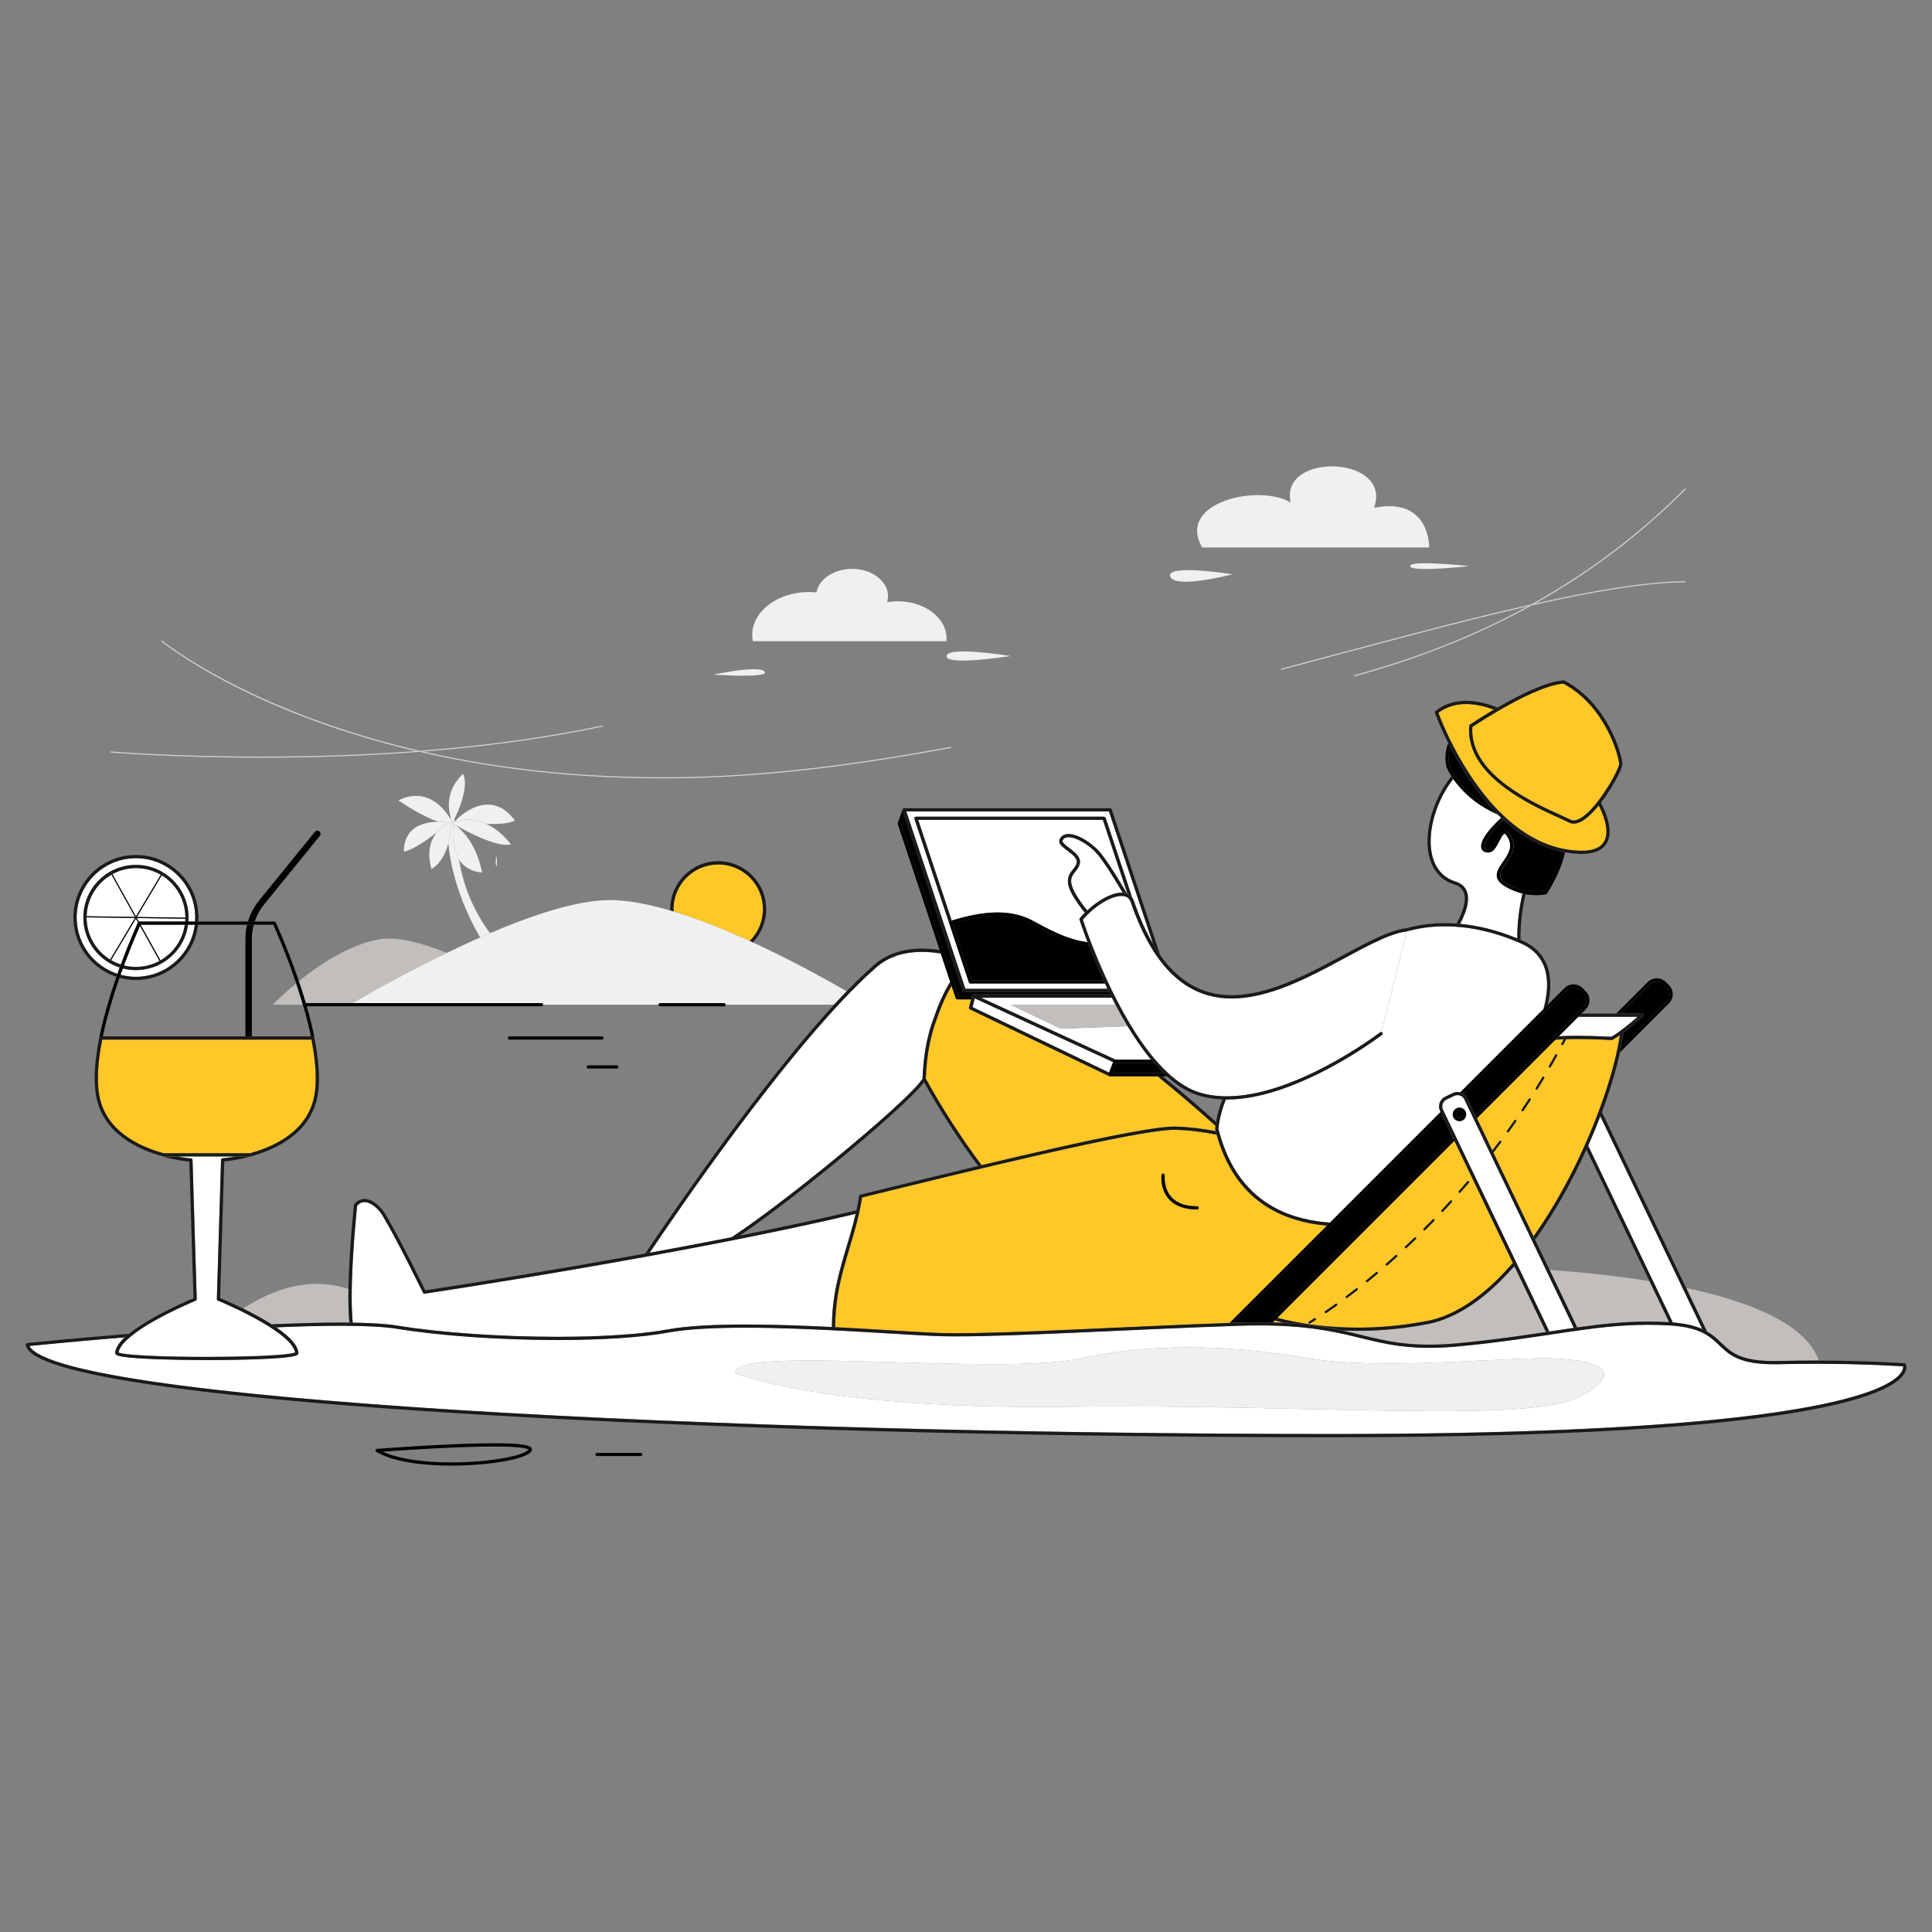 <?xml version="1.0" ?><svg id="Layer_1" style="enable-background:new 0 0 4000 4000;" version="1.1" viewBox="0 0 4000 4000" xml:space="preserve" xmlns="http://www.w3.org/2000/svg" xmlns:xlink="http://www.w3.org/1999/xlink"><rect x="0" y="0" width="4000" height="4000" fill="#808080" stroke="none"/><style type="text/css">
	.st0{fill:none;}
	.st1{fill:#D0D5D8;}
	.st2{fill:#C1BEBC;}
	.st3{fill:#FFC727;}
	.st4{fill:#1A1A1A;}
	.st5{fill:#EFF0F1;}
	.st6{fill:#FFFFFF;}
</style><g><path class="st0" d="M1091.4,2999.7c-3.2-1.1-8.3-2.1-14.8-2.8c-13-1.5-31.5-2.1-53-2.1c-77.9,0-194.3,8-231.1,10.7   c15.5,7.1,35,12.4,56.4,16c26.5,4.4,56.1,6.3,85.3,6.3c50.5,0,100.1-5.7,130.9-13.7c10.2-2.7,18.4-5.6,23.6-8.5   c2.9-1.6,4.9-3.2,5.8-4.4C1094.1,3000.8,1093,3000.2,1091.4,2999.7z"/><path class="st0" d="M2517.7,2322.8c2.6-15.6,7.1-31.2,13.2-46.6c-17.6-0.7-34.7-3.5-51.1-8.7c-22.4-7.3-43.6-21-63.5-38.9h-8.9   C2452.4,2265.1,2490.5,2298.3,2517.7,2322.8z"/><path class="st0" d="M721.5,2668.7c1.3-80.5,11.4-174.1,11.4-174.1c0.1-0.6,0.3-1.2,0.7-1.7c3-3.7,6.3-6.4,9.9-8.1   c3.6-1.8,7.3-2.6,11.1-2.6c4.3,0,8.6,1,12.7,2.8c4.1,1.8,8.1,4.2,11.8,7.1c7.5,5.9,14.1,13.6,18.8,21.5   c15.6,25.9,36.5,65.9,53.6,99.4c14.2,27.9,25.7,51.3,29.2,58.4c19.2-2.9,152.6-23.2,324-52.8c41.8-7.2,85.9-15,131.2-23.3   c40.6-60.8,178.6-264,316.1-429.3c25.2-30.3,50.3-59.2,74.8-85.9h-224.5c0,1.8-1.5,3.3-3.3,3.3h-132.3c-1.8,0-3.3-1.5-3.3-3.3   h-239.2c0,1.8-1.5,3.3-3.3,3.3H634.7c6.1,21.4,11.7,43.3,16,65c0,0,0,0,0,0c5.8,29.1,9.5,57.7,9.5,83.7c0,12.9-0.9,25.1-2.9,36.5   c-6.8,38.9-28.5,66.9-54.9,86.7c-26.4,19.9-57.4,31.8-83.7,38.9l0,0c-25.8,7-46.9,9.4-54.5,10.1l-8.6,282.9   c5.2,2.2,19.8,8.4,38.2,17.2c3.1,1.5,6.3,3.1,9.6,4.7C561.8,2671.1,639.2,2641.4,721.5,2668.7z M1280.2,2209c0,1.8-1.5,3.3-3.3,3.3   h-59.1c-1.8,0-3.3-1.5-3.3-3.3c0-1.8,1.5-3.3,3.3-3.3h59.1C1278.8,2205.7,1280.2,2207.2,1280.2,2209z M1054.8,2145.8h191.4   c1.8,0,3.3,1.5,3.3,3.3c0,1.8-1.5,3.3-3.3,3.3h-191.4c-1.8,0-3.3-1.5-3.3-3.3C1051.5,2147.3,1052.9,2145.8,1054.8,2145.8z"/><path class="st0" d="M1909.4,2245.3c-3,3.7-6.8,8-11.3,12.7c-9,9.5-20.8,21-34.7,33.9c-27.8,25.8-64.2,57.5-103.7,90.5   c-77.4,64.6-166.9,134.4-228.1,175.8c84-16.8,166.7-34.4,241.6-52.3c2.1-9.9,4-19.8,5.4-29.8c0.2-1.3,1.2-2.4,2.5-2.8   c69.9-17.2,156.5-38.5,244-59.4c-40.3-53.8-77.9-112.4-112-173.5C1912,2242,1910.8,2243.6,1909.4,2245.3z"/><path class="st0" d="M3415.1,2652.5l-130.7-272.6c-29,64.2-65,129.5-106.2,186.8l30,62.5   C3272.7,2633.9,3344.7,2641.1,3415.1,2652.5z"/><path class="st0" d="M511.6,1914.7h-78.9h-9.2H410c-7.1,61.4-57.5,110.5-121.3,114.1c-2.5,0.1-4.9,0.2-7.3,0.2   c-11.7,0-23.1-1.6-34-4.6c-13,37.2-25.9,79.8-34.5,121.4h295.2v-201.5C508.1,1934.3,509.3,1924.3,511.6,1914.7z"/><path class="st0" d="M564.8,2080.1c0,0,18.6-19.6,48.2-44c-20.9-61.8-42.8-111.3-47.4-121.4h-40.3c-2.6,9.6-3.9,19.6-3.9,29.7   l0,201.5h122.1c-4.5-21.9-10.3-44.1-16.6-65.6H564.8z"/><path class="st0" d="M3137,2624.9l-1.8-3.7c-1,1.2-2,2.3-3.1,3.5C3133.8,2624.7,3135.4,2624.8,3137,2624.9z"/><path class="st1" d="M2653,1384.4c-0.6,0.2-0.9,0.8-0.8,1.4c0.2,0.6,0.8,0.9,1.4,0.8l0,0c186.5-49.6,360.5-97.4,510.1-131.5   c2.3-1.3,4.6-2.6,6.9-3.8C3019.2,1285.4,2842.5,1334,2653,1384.4z"/><path class="st1" d="M3489,1205.5c0.6,0,1.1-0.5,1.1-1.1c0-0.6-0.5-1.1-1.1-1.1c-81.7,1-187.7,18.7-310.9,46.3   c-2.3,1.3-4.5,2.5-6.8,3.8C3297.5,1224.9,3406,1206.4,3489,1205.5z"/><path class="st1" d="M3163.6,1255.1c-115.4,63.2-236.3,109.3-359.6,142.8c-0.6,0.2-0.9,0.8-0.8,1.4c0.2,0.6,0.8,0.9,1.4,0.8l0,0   c125.7-34.2,249.1-81.6,366.7-146.7c2.3-1.3,4.5-2.5,6.8-3.8c110.1-61.8,215-139.2,311.7-236.4c0.4-0.4,0.4-1.1,0-1.6   c-0.4-0.4-1.1-0.4-1.6,0c-98.5,99-205.5,177.4-317.8,239.7C3168.2,1252.5,3165.9,1253.9,3163.6,1255.1z"/><path class="st2" d="M721.5,2668.7c-82.3-27.3-159.8,2.3-217.9,40.4c18.7,9.2,39.9,20.5,59,32.7c51.2-2.3,99.9-3.7,142.6-3.7   c6.3,0,12.4,0,18.3,0.1c-1.5-15.3-2.2-33.4-2.2-52.8C721.4,2680,721.4,2674.4,721.5,2668.7z"/><path class="st2" d="M3132.2,2624.6c-8.1,9.2-16.4,18-24.9,26.4c-48.8,48.6-102.4,82.9-159,91.7l0,0c-50,9.2-96.2,12.6-137.2,12.6   c-10.9,0-21.5-0.2-31.6-0.7c9.2,2,17.9,4,26.4,6.1c48.3,11.6,88.8,23.1,152.9,23.1c19.1,0,40.3-1,64.5-3.4   c69.8-6.8,126.7-15.1,177.3-22.7l-63.7-132.9C3135.4,2624.8,3133.8,2624.7,3132.2,2624.6z"/><path class="st2" d="M3555.6,2772.4c6,5.4,11.4,10.9,17.2,16.1c7.7,6.9,16.1,13.1,27.9,18.2c15.7,6.7,37.6,11.2,71.9,11.2   c3.3,0,6.6,0,10.2-0.1c27-0.7,52.7-0.9,76.7-0.9c2.1,0,4.1,0,6.2,0c-26.2-75.3-140.9-121.7-274.6-150.3l43.1,90   C3542.6,2761.5,3549.5,2766.9,3555.6,2772.4z"/><path class="st2" d="M3208.2,2629.2l57,119c50.2-7.1,96.4-12.1,146.8-12.1c14.2,0,28.6,0.4,43.6,1.2c0.1,0,0.1,0,0.2,0l-40.7-85   C3344.7,2641.1,3272.7,2633.9,3208.2,2629.2z"/><path class="st3" d="M1579.7,1882.4c0-25.6-10.4-48.8-27.1-65.5c-16.8-16.8-39.9-27.1-65.5-27.1c-25.6,0-48.8,10.4-65.5,27.1   c-16.8,16.8-27.1,39.9-27.1,65.5c0,1.6,0,3.2,0.1,4.7c51.7,15.7,106.2,37.6,157.8,61.1c0.1-0.1,0.2-0.2,0.3-0.3   C1569.4,1931.1,1579.7,1908,1579.7,1882.4z"/><path class="st4" d="M1394.5,1887.1c-0.1-1.6-0.1-3.1-0.1-4.7c0-25.6,10.4-48.8,27.1-65.5c16.8-16.8,39.9-27.1,65.5-27.1   c25.6,0,48.8,10.4,65.5,27.1c16.8,16.8,27.1,39.9,27.1,65.5c0,25.6-10.4,48.8-27.1,65.5c-0.1,0.1-0.2,0.2-0.3,0.3   c2.1,1,4.3,1.9,6.4,2.9c17.1-17.8,27.7-42.1,27.7-68.8c0-54.9-44.5-99.3-99.3-99.3c-54.9,0-99.3,44.5-99.3,99.3   c0,0.9,0,1.8,0.1,2.7C1390,1885.8,1392.3,1886.4,1394.5,1887.1z"/><path class="st2" d="M730.3,2076.8c21.1-12.4,99.8-58,194.7-103.9c-50.9-20.9-102-34.6-139.7-28.1   c-62.2,10.8-124.5,52.5-166.9,86.7c4.9,14.5,9.8,29.7,14.4,45.2H730.3z"/><path class="st2" d="M564.8,2080.1h62.1c-4.4-15.1-9.1-29.9-13.9-44C583.4,2060.5,564.8,2080.1,564.8,2080.1z"/><path class="st5" d="M937.5,1703.1c0,0,2.1-1.1,5.8-2.3c-1.1-1.4-2.2-2.5-3.2-3.5c-1.4,2.9-2.4,4.8-2.8,5.5   C937.4,1702.9,937.4,1703,937.5,1703.1z"/><path class="st5" d="M950.4,1779.5c-19-29.8-11.1-73.6-11.1-73.6l-1.8-2.9c-1.3,0.5-2.7,0.8-4.1,1.1c0,6.6-0.6,23.6-5.3,41.9   c4.2,42.9,18.8,113.1,66,194.9c6.7-3,13.5-5.9,20.3-8.8C986.8,1894.5,960.4,1843.5,950.4,1779.5z"/><path class="st5" d="M946.5,1711.1c0-0.3,0-0.6,0-0.9c-3.3-1.9-5.6-3.2-6.6-3.8C940.9,1707,943.3,1708.5,946.5,1711.1z"/><path class="st5" d="M933.5,1693.6c-0.6,0-1.1,0-1.6,0.2c1.3,2.1,2.7,4.3,4,6.6C935.3,1698.8,934.4,1696.5,933.5,1693.6z"/><path class="st5" d="M939.3,1706c0,0-7.9,43.7,11.1,73.6c8.9,14,23.6,24.9,47.8,26.9c-11.5-57-38.7-84.9-51.7-95.3   c-3.2-2.6-5.6-4.1-6.6-4.7C939.5,1706.1,939.3,1706,939.3,1706z"/><path class="st5" d="M1007.3,1705.8c23.3,0.8,46.8-0.5,58.8-7c-55.3-74.6-123.7,0.8-123.7,0.8s1.1,0.2,3.1,0.5   C957,1696.7,980,1693.1,1007.3,1705.8z"/><path class="st5" d="M937.3,1702.8c0.4-0.7,1.4-2.6,2.8-5.5c8.5-17.1,31.4-67.9,18.7-95.4c-36.9,34.8-30.8,74-25.3,91.7   c0.9,2.9,1.8,5.2,2.4,6.8C936.4,1701.2,936.9,1702,937.3,1702.8z"/><path class="st5" d="M939.3,1706c0,0,0.2,0.1,0.6,0.4c1,0.6,3.3,1.9,6.6,3.8c21.3,12,84.2,45.5,111.3,37.8   c-17.4-21.8-34.7-34.7-50.5-42.1c-27.3-12.8-50.3-9.2-61.9-5.7c-0.8,0.2-1.5,0.4-2.1,0.7c-3.8,1.3-5.8,2.3-5.8,2.3L939.3,1706z"/><path class="st5" d="M929.3,1703.1c2.5-1.3,4-1.8,4-1.8s0,1.1,0,3c1.5-0.3,2.9-0.6,4.1-1.1c-0.1-0.1-0.1-0.2-0.2-0.3   c-0.5-0.8-0.9-1.6-1.4-2.4c-1.3-2.3-2.7-4.5-4-6.6c-47.3-74.1-106.7-36.6-106.7-36.6s48,33.6,83.9,44.3   C919.8,1701.5,927.7,1702.8,929.3,1703.1z"/><path class="st5" d="M929.3,1703.1c-1.6-0.3-9.5-1.6-20.1-1.7c-27.4-0.2-72.7,7.6-73.1,61.7c17.2-2.5,46.4-22.7,67.5-39   C912.7,1712.6,923.6,1706,929.3,1703.1z"/><path class="st5" d="M933.4,1704.2c0-1.9,0-3,0-3s-1.5,0.6-4,1.8c-5.7,2.9-16.6,9.5-25.7,21.1c-11.9,15.3-20.6,39.2-10.4,75.1   c19.7-11.8,29.7-33.3,34.9-53.2C932.8,1727.8,933.4,1710.8,933.4,1704.2z"/><path class="st5" d="M1120.9,2076.8c1.8,0,3.3,1.5,3.3,3.3h239.2c0-1.8,1.5-3.3,3.3-3.3h132.3c1.8,0,3.3,1.5,3.3,3.3h224.5   c8.8-9.6,17.6-18.9,26.2-27.8c-44.4-25.6-115.9-65-194.5-101.2c-2.1-1-4.3-2-6.4-2.9c-51.6-23.5-106-45.5-157.8-61.1   c-2.2-0.7-4.5-1.3-6.7-2c-45.4-13.3-88.4-21.6-125.5-21.6c-66.3,0-158.5,30.5-248,68.7c-6.8,2.9-13.6,5.8-20.3,8.8   c-23.6,10.4-46.7,21.2-69,32c-94.9,45.9-173.6,91.4-194.7,103.9H1120.9z"/><path class="st6" d="M3313.2,2311c-7.6,19.8-15.9,40-24.9,60.3c-0.1,0.2-0.2,0.4-0.3,0.6l175.4,366.1c24.8,2,42.9,6.3,57,12   c1.4,0.6,2.7,1.1,4,1.7L3313.2,2311z"/><path class="st4" d="M3313.2,2311l211.2,440.7c3.5,1.6,6.7,3.2,9.7,4.9l-43.1-90l-174.5-364.2   C3315.4,2305.2,3314.3,2308.1,3313.2,2311z"/><path class="st4" d="M3288,2371.9c-1.2,2.6-2.4,5.3-3.6,7.9l130.7,272.6l40.7,85c2.6,0.1,5.1,0.3,7.6,0.5L3288,2371.9z"/><path d="M3450.7,2072.8c3.9-3.9,5.8-9,5.9-14.1c0-5.1-1.9-10.2-5.9-14.1l-6.4-6.4c-3.9-3.9-9-5.8-14.1-5.9   c-5.1,0-10.2,1.9-14.1,5.9l-60.4,60.4h43.6c1.4,0,2.6,0.8,3.1,2.1c0.5,1.3,0.1,2.7-0.9,3.7c0,0-20.5,18.5-40.4,33.5   c-1.2,9.2-2.8,19.1-4.9,29.5L3450.7,2072.8z"/><path d="M3355.6,2098.5l60.4-60.4c3.9-3.9,9-5.8,14.1-5.9c5.1,0,10.2,1.9,14.1,5.9l6.4,6.4c3.9,3.9,5.8,9,5.9,14.1   c0,5.1-1.9,10.2-5.9,14.1l-94.4,94.4c-0.8,3.9-1.6,7.8-2.4,11.8l101.6-101.6c5.2-5.2,7.8-12,7.8-18.8c0-6.8-2.6-13.6-7.8-18.8   l-6.4-6.4c-5.2-5.2-12-7.8-18.8-7.8c-6.8,0-13.6,2.6-18.8,7.8l-65.1,65.1H3355.6z"/><path class="st6" d="M1523.9,2555.4c31.4-21.1,71-50.2,112.8-82.6c83.6-64.7,176.2-142.2,229.8-192.9   c15.3-14.5,27.5-26.8,35.3-35.9c3.8-4.5,6.6-8.2,8.1-10.8c1.7-43.8,8.2-86.8,24-127.6c8.6-24.9,19.4-50,33.3-72.7l-19.5-58.6   c-13.5-2.2-26.6-3.3-39.2-3.3c-18.5,0-35.8,2.5-51.6,7.7c-15.9,5.3-30.3,13.3-43.1,24.6c-44.9,39.5-95.5,94.2-146.5,154.9   c-51,60.6-102.4,127.2-149.2,190.3c-78.7,106.1-144.4,202.6-173.1,245.4c55.5-10.1,112.7-20.9,169.5-32.1   C1517.6,2559.6,1520.7,2557.5,1523.9,2555.4z"/><path class="st4" d="M1863.4,2291.9c13.9-12.9,25.7-24.4,34.7-33.9c4.5-4.8,8.3-9,11.3-12.7c1.4-1.7,2.6-3.3,3.7-4.8   c-0.9-1.6-1.8-3.2-2.7-4.8c-0.3-0.5-0.4-1.1-0.4-1.7c0-0.3,0-0.5,0-0.8c-1.5,2.6-4.3,6.3-8.1,10.8c-7.8,9.1-19.9,21.4-35.3,35.9   c-53.7,50.7-146.2,128.2-229.8,192.9c-41.8,32.4-81.4,61.6-112.8,82.6c-3.2,2.2-6.3,4.2-9.4,6.2c5.7-1.1,11.4-2.3,17.1-3.4   c61.2-41.4,150.7-111.2,228.1-175.8C1799.3,2349.4,1835.6,2317.7,1863.4,2291.9z"/><path class="st4" d="M1652.1,2166c-137.5,165.4-275.5,368.6-316.1,429.3c3-0.5,6.1-1.1,9.1-1.7c28.7-42.8,94.4-139.3,173.1-245.4   c46.8-63.1,98.3-129.7,149.2-190.3c51-60.6,101.5-115.4,146.5-154.9c12.8-11.3,27.3-19.3,43.1-24.6c15.9-5.3,33.2-7.7,51.6-7.7   c12.6,0,25.7,1.2,39.2,3.3l-2.4-7.1c-12.6-1.9-24.9-2.9-36.8-2.9c-19.1,0-37.1,2.5-53.7,8.1c-16.6,5.5-31.9,14-45.4,25.9   c-18,15.8-36.9,34.1-56.3,54.1c-8.6,8.9-17.4,18.2-26.2,27.8C1702.4,2106.8,1677.2,2135.8,1652.1,2166z"/><path class="st3" d="M1940.2,2107.9c-15.4,39.9-21.8,82.1-23.5,125.4c35,63.1,73.9,123.7,115.5,179c25-5.9,49.9-11.8,74.6-17.6   c113.3-26.4,219.3-49.3,281.9-58.3c17.9-2.6,32.3-4,42.4-4c0.9,0,1.7,0,2.5,0c27.6,0.7,55.6,4.1,83.4,9.5c-0.3-1.2-0.7-2.5-1-3.7   c-0.1-0.4-0.1-0.7-0.1-1.1c0.2-2.2,0.5-4.4,0.7-6.5c-18.4-16.6-42.3-37.7-70.2-61.3c-15.3-13-31.9-26.7-49.4-40.9h-99   c0,0,0,0-0.1,0c-0.3,0-0.5,0-0.7-0.1c0,0-0.1,0-0.1,0c-0.2-0.1-0.4-0.1-0.5-0.2l-288.4-138.3c-1.4-0.7-2.2-2.3-1.8-3.8l4.4-16.9   h-29c-1.4,0-2.7-0.9-3.1-2.3l-8.6-25.7c-12.2,20.9-21.9,43.7-29.8,66.6L1940.2,2107.9z"/><path class="st4" d="M2517.7,2322.8c-27.2-24.4-65.3-57.7-110.3-94.2h-10.5c17.5,14.2,34.1,27.9,49.4,40.9   c27.9,23.6,51.8,44.7,70.2,61.3C2516.9,2328,2517.3,2325.4,2517.7,2322.8z"/><path class="st4" d="M1910,2233.1c0,0.3,0,0.5,0,0.8c0,0.6,0.1,1.2,0.4,1.7c0.9,1.6,1.8,3.2,2.7,4.8c34,61.1,71.7,119.7,112,173.5   c2.4-0.6,4.7-1.1,7.1-1.7c-41.6-55.4-80.5-115.9-115.5-179c1.7-43.3,8.1-85.5,23.5-125.4l0-0.1c7.9-22.9,17.6-45.7,29.8-66.6   l-2.8-8.3c-13.9,22.8-24.7,47.8-33.3,72.7C1918.2,2146.3,1911.8,2189.3,1910,2233.1z"/><path class="st6" d="M1728.3,2678.6c9.7-57.9,30.8-110.9,43.4-165.5c-358.4,85.3-892.2,165.3-892.3,165.3c-1.4,0.2-2.8-0.5-3.5-1.8   c0,0-0.8-1.7-2.3-4.7c-1.5-3.1-3.7-7.5-6.4-13c-5.4-10.9-13-26.1-21.5-42.8c-17-33.5-37.9-73.4-53.3-99   c-3.3-5.5-7.6-10.9-12.3-15.5c-4.8-4.6-10.1-8.3-15.3-10.5c-3.5-1.5-6.9-2.3-10.1-2.3c-2.8,0-5.5,0.6-8.1,1.9c-2.4,1.2-4.8,3-7,5.7   c-0.1,0.8-0.2,2-0.4,3.7c-0.3,3.1-0.8,7.6-1.3,13.3c-1.1,11.3-2.5,27.3-4,45.9c-2.9,37.2-5.7,84.7-5.7,126.2   c0,15.2,0.4,29.5,1.3,42.2c0.3,3.7,0.6,7.3,0.9,10.7c38,0.6,70,2.5,93,6.2c89.7,14.7,215.5,23.1,331.5,23.1   c88.1,0,170.7-4.8,227.4-15.3c41-7.5,98-10.2,160.7-10.2c57.8,0,120.4,2.3,179.6,5.2C1722.6,2723.8,1724.7,2700.4,1728.3,2678.6   L1728.3,2678.6z"/><path class="st4" d="M1728.3,2678.6L1728.3,2678.6c-3.6,21.9-5.7,45.2-5.8,68.8c0,0,0,0,0,0   C1722.6,2723.8,1724.7,2700.4,1728.3,2678.6L1728.3,2678.6z"/><path class="st4" d="M728,2685.5c0-41.5,2.9-89.1,5.7-126.2c1.4-18.6,2.9-34.6,4-45.9c0.5-5.7,1-10.2,1.3-13.3   c0.2-1.7,0.3-2.9,0.4-3.7c2.3-2.6,4.6-4.5,7-5.7c2.6-1.3,5.3-1.9,8.1-1.9c3.2,0,6.7,0.8,10.1,2.3c5.2,2.2,10.5,5.9,15.3,10.5   c4.8,4.6,9.1,10,12.3,15.5c15.4,25.6,36.3,65.5,53.3,99c8.5,16.7,16.1,31.9,21.5,42.8c2.7,5.5,4.9,9.9,6.4,13   c1.5,3.1,2.3,4.7,2.3,4.7c0.6,1.3,2,2,3.5,1.8c0.1,0,533.9-80,892.3-165.3c0.6-2.4,1.1-4.8,1.6-7.2   c-74.9,17.9-157.6,35.5-241.6,52.3c-5.7,1.1-11.4,2.3-17.1,3.4c-56.8,11.2-114,22-169.5,32.1c-3,0.6-6.1,1.1-9.1,1.7   c-45.3,8.2-89.4,16-131.2,23.3c-171.5,29.6-304.8,49.9-324,52.8c-3.5-7.1-15-30.5-29.2-58.4c-17.1-33.5-38-73.5-53.6-99.4   c-4.8-7.9-11.4-15.7-18.8-21.5c-3.7-2.9-7.7-5.4-11.8-7.1c-4.1-1.7-8.4-2.8-12.7-2.8c-3.7,0-7.5,0.8-11.1,2.6   c-3.6,1.8-6.9,4.5-9.9,8.1c-0.4,0.5-0.7,1.1-0.7,1.7c0,0.1-10.1,93.6-11.4,174.1c-0.1,5.7-0.1,11.3-0.1,16.7   c0,19.4,0.6,37.5,2.2,52.8c2.2,0,4.5,0.1,6.7,0.1c-0.4-3.4-0.7-7-0.9-10.7C728.4,2715,728,2700.6,728,2685.5z"/><path class="st3" d="M2672.6,2522.4c-39.3-13.5-78.1-37.3-108.7-78.1c-18.7-24.9-34.3-56.2-45.2-95.1c-28.5-5.7-57.3-9.3-85.5-10   c-0.7,0-1.5,0-2.3,0c-9.6,0-23.7,1.4-41.5,3.9c-17.7,2.5-39.1,6.2-63.1,10.8c-48.1,9.2-107.1,21.9-170.2,36.3   c-125.3,28.6-266.8,63.5-371.4,89.1c-10,68.5-38.5,131.3-50,200.4l0,0c-3.5,21.6-5.6,44.8-5.7,68.1c83.3,4.2,159.2,9.6,204.5,11.6   c13.5,0.6,29.2,0.9,46.7,0.9c125.4,0,346.4-13.6,565.6-21.3l201.2-201.2C2723.3,2535.6,2697.9,2531.1,2672.6,2522.4z    M2404.9,2432.7L2404.9,2432.7c0.2-1.8,1.9-3.1,3.7-2.9c1.8,0.2,3.1,1.9,2.9,3.7v0l0,0.1l0,0.2c0,0.2-0.1,0.6-0.1,1   c-0.1,0.9-0.1,2.2-0.1,3.8c0,5.8,0.8,15.6,5,25.5c4.2,9.9,11.6,19.7,25.3,26.2c9.1,4.3,21.2,7.1,37,7.1c1.8,0,3.3,1.5,3.3,3.3   c0,1.8-1.5,3.3-3.3,3.3c-24.9,0-41.8-6.7-53-16.2c-11.2-9.5-16.5-21.6-18.9-32c-1.6-6.9-2-13-2-17.3   C2404.6,2435,2404.9,2432.8,2404.9,2432.7z"/><path class="st3" d="M2639.1,2733.9l-3.9,3.9c6.7,0.2,13.2,0.4,19.4,0.7c0.4-0.1,0.7-0.2,1.1-0.4   C2649.2,2736.6,2643.6,2735.1,2639.1,2733.9z"/><path class="st4" d="M2654.6,2738.5c1.1,0.1,2.2,0.1,3.3,0.2c-0.7-0.2-1.5-0.3-2.2-0.5C2655.4,2738.2,2655,2738.4,2654.6,2738.5z"/><path class="st4" d="M1734.8,2679.6L1734.8,2679.6c11.5-69,39.9-131.9,50-200.4c104.6-25.7,246-60.6,371.4-89.1   c63.1-14.4,122.1-27.1,170.2-36.3c24.1-4.6,45.4-8.3,63.1-10.8c17.7-2.5,31.9-3.9,41.5-3.9c0.8,0,1.6,0,2.3,0   c28.2,0.7,57,4.3,85.5,10c-0.7-2.3-1.3-4.7-1.9-7.1c-27.8-5.4-55.8-8.8-83.4-9.5c-0.8,0-1.6,0-2.5,0c-10.2,0-24.5,1.4-42.4,4   c-62.6,8.9-168.6,31.9-281.9,58.3c-24.6,5.7-49.6,11.6-74.6,17.6c-2.4,0.6-4.7,1.1-7.1,1.7c-87.4,20.9-174.1,42.2-244,59.4   c-1.3,0.3-2.3,1.4-2.5,2.8c-1.4,10-3.3,19.9-5.4,29.8c-0.5,2.4-1,4.8-1.6,7.2c-12.6,54.6-33.7,107.5-43.4,165.5l0,0   c-3.6,21.9-5.7,45.2-5.8,68.8c2.2,0.1,4.4,0.2,6.6,0.3C1729.2,2724.4,1731.3,2701.3,1734.8,2679.6z"/><path class="st6" d="M3152.2,1849.7c-11.8-2.8-24.8-7.7-37.9-16c-5.2-3.3-9-6.7-11.5-10.4c-2.5-3.6-3.7-7.6-3.7-11.4   c0-4,1.2-7.8,2.9-11.6c1.7-3.7,4-7.4,6.5-11.1c5-7.4,10.7-14.9,14.4-22.8c2.5-5.2,4-10.5,4-16c0-4.1-0.8-8.2-2.9-12.7   c-1.6-3.6-3.2-6.2-4.5-8.1c-1.3-1.9-2.5-2.9-3.2-3.3c-0.5-0.3-0.8-0.3-1-0.3c-0.3,0-0.5,0.1-1,0.3c-0.5,0.2-1,0.7-1.7,1.4   c-1.3,1.3-2.8,3.5-4.3,6.2c-3,5.3-6.2,12.2-9.8,18.2c-2.5,4-5.1,7.6-8.6,10.1c-2,1.4-4.2,2.4-6.8,2.6c-0.7,0.1-1.4,0.1-2.1,0.1   c-2.8,0-5.5-0.5-7.8-1.7c-2.3-1.2-4.3-3.2-5.3-5.7c-0.7-1.7-1.1-3.6-1.1-5.6c0-3.4,0.9-7.1,2.7-11.3c1.8-4.2,4.6-9,8.4-14.4   c6.6-9.2,16.4-20.1,30.2-33c-2.5-2.3-4.9-4.7-7.3-7.1c-37.6-16-63.3-38.4-79.9-57.8c-4.8-5.5-8.8-10.8-12.1-15.6   c-2.5,3.1-4.9,6.3-7.2,9.6c-24.5,35.2-39.7,80.4-39.7,119.4c0,19.5,3.8,37.4,11.9,51.8c8.2,14.4,20.5,25.3,38.3,31.2l0,0   c9.9,2.8,16.9,7.8,21.2,14.2c4.3,6.4,6,13.9,6,21.5c0,14.2-5.4,29.1-10.7,40.7c-2,4.4-4.1,8.4-5.8,11.5   c34.7,3.2,74.4,12.1,118.5,30.2c0-0.5,0-0.9,0-1.4C3141.4,1907.6,3145.8,1877.3,3152.2,1849.7z"/><path class="st4" d="M3152.2,1849.7c-6.4,27.6-10.8,57.9-10.8,91.8c0,0.5,0,0.9,0,1.4c2.2,0.9,4.4,1.8,6.7,2.8   c0-1.4-0.1-2.8-0.1-4.2c0-33.4,4.3-63.2,10.7-90.4C3156.6,1850.7,3154.4,1850.2,3152.2,1849.7z"/><path class="st4" d="M3022.9,1912.7c1.7-3.2,3.8-7.1,5.8-11.5c5.3-11.6,10.7-26.5,10.7-40.7c0-7.6-1.6-15.2-6-21.5   c-4.3-6.4-11.3-11.3-21.2-14.2l0,0c-17.8-5.9-30.2-16.8-38.3-31.2c-8.1-14.4-11.9-32.3-11.9-51.8c0-39,15.2-84.2,39.7-119.4   c2.3-3.3,4.7-6.5,7.2-9.6c-1.4-2-2.7-4-3.9-5.8c-9.8,12.2-18.5,26-25.7,40.5c-15,30.2-23.9,63.8-23.9,94.3c0,20.4,3.9,39.4,12.8,55   c8.8,15.7,22.7,27.8,42,34.2l0.1,0c8.8,2.5,14.2,6.6,17.6,11.6c3.4,5,4.8,11.1,4.8,17.8c0,12.5-5,26.8-10.1,37.9   c-2.6,5.6-5.1,10.3-7,13.7c0,0,0,0,0,0C3018,1912.2,3020.4,1912.4,3022.9,1912.7z"/><path class="st6" d="M2522.5,2337.3c10.8,43.1,27.1,76.7,46.8,103c19.8,26.4,43,45.4,67.7,59.1c38,21.1,79.3,29.4,116.4,32.1   l229.2-229.2l-0.9-2c-1.5-3.1-2.2-6.4-2.2-9.6c0-8.3,4.7-16.3,12.7-20.1l15.9-7.6c3.1-1.5,6.4-2.2,9.6-2.2c1.9,0,3.9,0.3,5.7,0.8   l172.1-172.1c4.9-18.1,7.6-35.2,7.6-50.9c0-19.3-4-36.5-12.9-50.9c-8.8-14.4-22.4-26.2-42.1-34.8c-61.2-26.6-114-35.1-156.6-35.1   c-32.9,0-59.6,5.1-79.2,10.7l-51.9,208.3c0.7,0.2,1.4,0.6,1.8,1.2c1.1,1.5,0.8,3.5-0.6,4.6c-0.2,0.1-98.1,75.1-209,112.8   c-37,12.6-75.4,21-112.2,21c-0.8,0-1.6,0-2.4,0C2529.9,2296.6,2524.4,2316.9,2522.5,2337.3z"/><path class="st4" d="M2912.8,1921.5c1.8-0.2,3.5,1.1,3.7,2.9c0.2,1.8-1.1,3.5-2.9,3.7c-0.4,0-0.8,0.1-1.2,0.2l-0.1,0.2   c19.6-5.6,46.3-10.7,79.2-10.7c42.6,0,95.4,8.4,156.6,35.1c19.7,8.6,33.3,20.4,42.1,34.8c8.8,14.4,12.9,31.5,12.9,50.9   c0,15.7-2.7,32.8-7.6,50.9l9.1-9.1c3.3-14.6,5.1-28.6,5.1-41.8c0-20.2-4.2-38.7-13.8-54.3c-9.6-15.7-24.4-28.4-45.1-37.4   c-0.9-0.4-1.8-0.7-2.6-1.1c-2.2-1-4.5-1.9-6.7-2.8c-44.1-18.1-83.9-27-118.5-30.2c-2.4-0.2-4.9-0.4-7.3-0.6   c-8.4-0.6-16.4-0.9-24.2-0.9c-32.4,0-59,4.8-78.9,10.3C2912.6,1921.5,2912.7,1921.5,2912.8,1921.5L2912.8,1921.5z"/><path class="st4" d="M2516.6,2330.6c-0.3,2.2-0.5,4.4-0.7,6.5c0,0.4,0,0.7,0.1,1.1c0.3,1.3,0.6,2.5,1,3.7c0.6,2.4,1.3,4.8,1.9,7.1   c10.9,39,26.5,70.2,45.2,95.1c30.6,40.8,69.3,64.6,108.7,78.1c25.3,8.7,50.8,13.2,74.6,15.2l6.1-6.1c-37-2.7-78.4-11-116.4-32.1   c-24.7-13.7-47.9-32.7-67.7-59.1c-19.7-26.3-36-60-46.8-103c2-20.3,7.4-40.7,15.5-60.9c-2.4,0-4.7-0.1-7.1-0.2   c-6,15.4-10.5,31-13.2,46.6C2517.3,2325.4,2516.9,2328,2516.6,2330.6z"/><path d="M3089.7,1722.1c-7.2,8.6-11.7,15.7-14,21.2c-1.6,3.7-2.2,6.6-2.2,8.7c0,1.3,0.2,2.2,0.5,3c0.3,0.7,0.7,1.3,1.3,1.8   c1.1,0.9,3,1.6,5.8,1.6c0.5,0,1,0,1.6-0.1c1.3-0.1,2.7-0.7,4.3-2.1c1.6-1.3,3.2-3.3,4.8-5.7c3.2-4.8,6.2-11.1,9.2-16.8   c2-3.8,4-7.2,6.4-9.9c1.4-1.5,2.9-2.8,4.8-3.6c1-0.4,2.1-0.7,3.3-0.7c1.5,0,2.9,0.4,4.3,1.2c1.3,0.7,2.5,1.8,3.7,3   c2.3,2.6,4.5,6.2,6.9,11.3c2.5,5.3,3.5,10.5,3.5,15.5c0,5.1-1.1,9.9-2.8,14.4c-1.7,4.5-4,8.8-6.5,12.8c-5,8.1-10.9,15.5-14.6,22.1   c-2.5,4.4-3.9,8.5-3.9,12.1c0,2.6,0.7,5,2.5,7.7c1.8,2.7,4.9,5.5,9.6,8.5c24.2,15.3,48.1,18.4,63.8,18.4c8.2,0,14.1-0.9,16.5-1.3   c0.3-0.4,0.6-0.9,1-1.5c1.1-1.7,2.7-4.3,4.7-7.5c3.9-6.5,9.1-15.9,14.3-27.2c6-13,11.9-28.6,15.9-45.3   c-35.2-7.4-66.8-23.4-94.9-44.2c-9.1-6.7-17.8-14-26.1-21.6C3103.2,1707,3095.5,1715,3089.7,1722.1z"/><path d="M3002.5,1546.6c-2.1,6.9-3.3,14.5-3.3,22.3c0,5.6,0.6,11.4,1.9,17.2c0,0.1,0.1,0.2,0.2,0.4c0.2,0.5,0.5,1.2,1,2.2   c0.9,1.9,2.3,4.7,4.3,8.2c4,6.9,10.3,16.6,19.4,27.2c13.7,16,33.8,34.2,62.2,48.8c-15.7-17.2-29.8-35.4-42.4-53.6   C3028.3,1594,3013.9,1568.7,3002.5,1546.6z"/><path d="M3008.9,1612.8c3.3,4.8,7.4,10.1,12.1,15.6c16.6,19.3,42.3,41.8,79.9,57.8c-4.3-4.3-8.6-8.8-12.7-13.3   c-28.3-14.6-48.4-32.8-62.2-48.8c-9.1-10.6-15.4-20.2-19.4-27.2c-2-3.5-3.4-6.3-4.3-8.2c-0.5-1-0.8-1.7-1-2.2   c-0.1-0.2-0.1-0.3-0.2-0.4c-1.3-5.8-1.9-11.5-1.9-17.2c0-7.8,1.2-15.4,3.3-22.3c-1.4-2.8-2.8-5.5-4.1-8.2   c-3.7,9.2-5.8,19.6-5.8,30.5c0,6.2,0.7,12.5,2.1,18.9l0.2,0.5c0.1,0.2,3.1,7.6,10.2,18.7   C3006.2,1608.9,3007.5,1610.8,3008.9,1612.8z"/><path d="M3234,1763.7c-4,16.8-9.9,32.3-15.9,45.3c-5.2,11.3-10.4,20.6-14.3,27.2c-1.9,3.3-3.6,5.8-4.7,7.5c-0.4,0.6-0.7,1.1-1,1.5   c-2.4,0.4-8.3,1.3-16.5,1.3c-15.6,0-39.5-3.2-63.8-18.4c-4.7-3-7.8-5.8-9.6-8.5c-1.8-2.7-2.5-5.1-2.5-7.7c0-3.6,1.4-7.6,3.9-12.1   c3.7-6.7,9.6-14,14.6-22.1c2.5-4.1,4.8-8.3,6.5-12.8c1.7-4.5,2.8-9.3,2.8-14.4c0-5-1.1-10.2-3.5-15.5c-2.4-5.1-4.5-8.7-6.9-11.3   c-1.2-1.3-2.4-2.3-3.7-3c-1.3-0.7-2.8-1.2-4.3-1.2c-1.2,0-2.3,0.3-3.3,0.7c-1.9,0.8-3.4,2.1-4.8,3.6c-2.4,2.7-4.4,6.1-6.4,9.9   c-3,5.6-6,12-9.2,16.8c-1.6,2.4-3.2,4.4-4.8,5.7c-1.6,1.3-3,2-4.3,2.1c-0.5,0-1.1,0.1-1.6,0.1c-2.8,0-4.7-0.7-5.8-1.6   c-0.6-0.5-1-1-1.3-1.8c-0.3-0.7-0.5-1.7-0.5-3c0-2.1,0.6-5,2.2-8.7c2.4-5.5,6.8-12.6,14-21.2c5.9-7,13.6-15.1,23.4-24.2   c-1.6-1.5-3.3-3-4.9-4.5c-13.8,12.9-23.6,23.8-30.2,33c-3.8,5.4-6.6,10.1-8.4,14.4c-1.8,4.2-2.7,8-2.7,11.3c0,2,0.3,3.9,1.1,5.6   c1.1,2.5,3,4.5,5.3,5.7c2.3,1.2,5,1.7,7.8,1.7c0.7,0,1.4,0,2.1-0.1c2.5-0.2,4.8-1.2,6.8-2.6c3.4-2.5,6.1-6.1,8.6-10.1   c3.7-6,6.8-12.9,9.8-18.2c1.5-2.6,3-4.8,4.3-6.2c0.6-0.7,1.2-1.1,1.7-1.4c0.5-0.2,0.8-0.3,1-0.3c0.2,0,0.5,0,1,0.3   c0.7,0.4,1.9,1.4,3.2,3.3c1.3,1.9,2.9,4.5,4.5,8.1c2.1,4.5,2.9,8.7,2.9,12.7c0,5.5-1.6,10.7-4,16c-3.7,7.8-9.5,15.4-14.4,22.8   c-2.5,3.7-4.8,7.4-6.5,11.1c-1.7,3.7-2.9,7.6-2.9,11.6c0,3.9,1.1,7.8,3.7,11.4c2.5,3.7,6.3,7.1,11.5,10.4   c13.1,8.3,26.1,13.1,37.9,16c2.2,0.5,4.4,1,6.5,1.4c8.6,1.6,16.4,2.1,22.9,2.1c11.7,0,19-1.7,19.2-1.7c0.8-0.2,1.5-0.7,2-1.3   c0.1-0.1,10.7-15.2,21.3-38.3c6.2-13.4,12.3-29.5,16.4-46.9C3238.3,1764.6,3236.2,1764.2,3234,1763.7z"/><path class="st3" d="M3274.8,1700.2c-5.5,3.1-11.1,5-16.6,5c-3.4,0-6.7-0.7-9.7-2.3c-6.4-3.3-17.8-8.2-31.9-14.7   c-14.1-6.4-31-14.4-48.6-24c-35.2-19.2-73.5-44.7-98.7-77.3c-16.8-21.7-27.8-46.8-27.8-75c0-3,0.1-6,0.4-9.1c0.1-1,0.6-1.9,1.4-2.5   c0,0,18-12.2,43.9-27.7c1.8-1.1,3.7-2.2,5.6-3.3c-19.8-7.3-39.2-11.5-57.3-11.5c-21.2,0-40.5,5.6-57.3,18.2c0.4,1.1,1,2.7,1.8,4.7   c1.7,4.5,4.3,11,7.8,19.1c6.9,16.2,17.3,38.6,31.2,63.6c27.7,50,69.2,110.1,124.1,150.8c36.6,27.2,79.1,45.8,127.5,47.3   c1.5,0,2.9,0.1,4.3,0.1c14.1,0,24.8-2.3,32.6-6.4c7.8-4.1,12.8-9.7,15.7-16.9c1.9-4.8,2.9-10.3,2.9-16.5c0-15-5.7-33.8-16-54.2   c-2,2.5-4,4.9-6.1,7.2C3294.4,1685.6,3284.5,1694.8,3274.8,1700.2z"/><path class="st4" d="M3002.5,1546.6c11.3,22.1,25.7,47.3,43.2,72.7c12.5,18.2,26.7,36.4,42.4,53.6c4.1,4.5,8.4,8.9,12.7,13.3   c2.4,2.4,4.8,4.7,7.3,7.1c1.6,1.5,3.2,3,4.9,4.5c8.3,7.6,17,14.9,26.1,21.6c28,20.8,59.7,36.9,94.9,44.2c2.2,0.5,4.3,0.8,6.5,1.2   c9.7,1.7,19.6,2.8,29.8,3.1c1.5,0,3,0.1,4.5,0.1c9.9,0,18.4-1.1,25.6-3.2c10.9-3.1,19.1-8.7,24.4-16.2c5.3-7.5,7.7-16.7,7.7-27   c0-11.2-2.8-23.7-7.8-37.1c-2.8-7.4-6.2-15-10.3-22.8c-1.5,1.9-3,3.8-4.5,5.7c10.3,20.4,16,39.2,16,54.2c0,6.2-1,11.7-2.9,16.5   c-2.9,7.2-7.9,12.8-15.7,16.9c-7.8,4-18.6,6.4-32.6,6.4c-1.4,0-2.8,0-4.3-0.1c-48.4-1.6-90.9-20.1-127.5-47.3   c-54.9-40.7-96.4-100.9-124.1-150.8c-13.9-25-24.3-47.4-31.2-63.6c-3.5-8.1-6.1-14.6-7.8-19.1c-0.8-2-1.3-3.5-1.8-4.7   c16.8-12.6,36.1-18.2,57.3-18.2c18.1,0,37.5,4.1,57.3,11.5c2.4-1.4,4.9-2.9,7.4-4.3c-22.1-8.7-44-13.8-64.7-13.8   c-23.1,0-44.8,6.4-63.3,21c-1.1,0.9-1.5,2.4-1.1,3.7c0,0.1,9.1,26.1,27.3,62.5C2999.7,1541.1,3001.1,1543.9,3002.5,1546.6z"/><path class="st3" d="M3048.5,1504.9C3048.4,1504.9,3048.4,1504.9,3048.5,1504.9c-0.2,2.4-0.3,4.7-0.3,7c0,23.2,7.8,44.1,20.6,63   c12.8,18.9,30.5,35.7,50.1,50.4c39.1,29.4,85.5,50.2,113.6,62.8c8,3.6,14.6,6.5,19.1,8.9c2.1,1.1,4.3,1.6,6.7,1.6   c3.2,0,6.8-0.9,10.7-2.8c3.9-1.8,8.1-4.6,12.4-8.1c8.6-6.9,17.5-16.7,26-27.5c17-21.6,32.3-47.6,39.8-64.1   c2.2-4.7,3.7-8.6,4.5-11.3c0.4-1.4,0.6-2.5,0.6-2.9c0-1.5-0.4-4.8-1.3-9.2c-0.9-4.4-2.4-10-4.4-16.4c-4-12.8-10.3-29-19.3-46.1   c-18-34.1-46.9-71.8-90.5-95c-14.4,1.2-32.4,6.6-51.4,14.3c-19.4,7.9-40,18.1-59.1,28.4C3088,1478.7,3055.5,1500.2,3048.5,1504.9z"/><path class="st4" d="M3092.8,1469.3c-1.9,1.1-3.7,2.2-5.6,3.3c-25.9,15.5-43.9,27.7-43.9,27.7c-0.8,0.6-1.4,1.5-1.4,2.5   c-0.3,3.1-0.4,6.1-0.4,9.1c0,28.2,11,53.3,27.8,75c25.2,32.6,63.5,58.1,98.7,77.3c17.6,9.6,34.5,17.6,48.6,24   c14.1,6.4,25.5,11.4,31.9,14.7c3.1,1.6,6.4,2.3,9.7,2.3c5.5,0,11-1.9,16.6-5c9.7-5.4,19.6-14.6,29.2-25.5c2-2.3,4.1-4.7,6.1-7.2   c1.5-1.9,3-3.8,4.5-5.7c10.4-13.5,19.9-28.2,27.5-41.4c5-8.8,9.2-16.8,12.1-23.4c1.5-3.3,2.6-6.2,3.4-8.6c0.4-1.2,0.7-2.4,1-3.4   c0.2-1,0.4-2,0.4-3c0-2.4-0.5-5.9-1.5-10.6c-3.4-16.2-13.1-46.2-31.8-77.5c-18.8-31.3-46.7-63.9-86.7-85c-0.5-0.3-1.2-0.4-1.8-0.4   c-16.8,1.2-37.1,7.7-58.3,16.5c-26.8,11.2-55,26.3-78.7,40C3097.7,1466.5,3095.2,1467.9,3092.8,1469.3z M3185.3,1429.6   c19-7.7,37-13.1,51.4-14.3c43.6,23.2,72.5,61,90.5,95c9.1,17.1,15.3,33.3,19.3,46.1c2,6.4,3.4,12,4.4,16.4c0.9,4.4,1.3,7.7,1.3,9.2   c0,0.4-0.1,1.4-0.6,2.9c-0.8,2.7-2.3,6.6-4.5,11.3c-7.6,16.5-22.8,42.5-39.8,64.1c-8.5,10.8-17.5,20.6-26,27.5   c-4.3,3.5-8.5,6.2-12.4,8.1c-3.9,1.9-7.5,2.8-10.7,2.8c-2.4,0-4.6-0.5-6.7-1.6c-4.6-2.3-11.1-5.3-19.1-8.9   c-28.1-12.6-74.4-33.4-113.6-62.8c-19.6-14.7-37.3-31.5-50.1-50.4c-12.8-18.9-20.6-39.8-20.6-63c0-2.3,0.1-4.6,0.3-6.9   c0,0,0.1,0,0.1-0.1c7.1-4.7,39.6-26.2,77.8-46.9C3145.3,1447.6,3165.8,1437.4,3185.3,1429.6z"/><path class="st3" d="M2644.5,2728.5c8.2,2.2,19.3,4.9,32.9,7.6c32,6.3,77.9,12.7,133.8,12.7c40.6,0,86.5-3.3,136-12.5l0.1,0   c40.9-6.3,80.7-26.7,118.4-56.7c23-18.3,45.2-40.3,66.4-64.8L3011,2361.9L2644.5,2728.5z M2872.5,2619.7c-0.9,0.8-2.3,0.7-3.1-0.2   c-0.8-0.9-0.7-2.3,0.2-3.1c6.5-5.7,13.2-11.6,19.9-17.7c0.9-0.8,2.3-0.7,3.1,0.2c0.8,0.9,0.7,2.3-0.2,3.1   C2885.7,2608.1,2879,2614,2872.5,2619.7L2872.5,2619.7z M2789.5,2687.1c-1,0.7-2.4,0.5-3.1-0.4c-0.7-1-0.5-2.4,0.4-3.1   c6.7-5,13.8-10.4,21.1-16.2c1-0.8,2.4-0.6,3.1,0.4s0.6,2.4-0.4,3.1C2803.3,2676.6,2796.2,2682.1,2789.5,2687.1L2789.5,2687.1z    M2852.2,2637.1c-7.1,5.9-13.9,11.6-20.6,17h0c-0.9,0.8-2.3,0.6-3.1-0.3c-0.8-0.9-0.6-2.3,0.3-3.1c6.6-5.4,13.5-11.1,20.5-17   c0.9-0.8,2.3-0.7,3.1,0.3C2853.2,2635,2853.1,2636.3,2852.2,2637.1z M2723.7,2733c-7.3,4.7-11.3,7-11.3,7l0,0   c-1.1,0.6-2.4,0.3-3-0.8c-0.6-1.1-0.3-2.4,0.8-3c0,0,0.2-0.1,0.7-0.4c0.5-0.3,1.2-0.7,2.1-1.3c1.9-1.2,4.7-2.9,8.3-5.2   c1-0.7,2.4-0.4,3.1,0.7C2725.1,2731,2724.8,2732.4,2723.7,2733z M2743,2717.7c-0.7-1-0.4-2.4,0.6-3.1c6.5-4.4,13.8-9.5,21.8-15.3   c1-0.7,2.4-0.5,3.1,0.5c0.7,1,0.5,2.4-0.5,3.1c-8.1,5.8-15.4,10.9-21.9,15.4l0,0C2745,2719,2743.7,2718.7,2743,2717.7z    M2912.1,2583.9c-0.9,0.8-2.3,0.8-3.1-0.1c-0.8-0.9-0.8-2.3,0.1-3.1c6.4-5.9,12.8-12.1,19.3-18.3c0.9-0.8,2.3-0.8,3.1,0.1   c0.8,0.9,0.8,2.3-0.1,3.1C2925,2571.8,2918.5,2578,2912.1,2583.9L2912.1,2583.9z M2950.6,2546.8c-0.9,0.9-2.3,0.9-3.1,0   c-0.9-0.9-0.9-2.3,0-3.1c6.2-6.2,12.4-12.5,18.7-19c0.9-0.9,2.2-0.9,3.1,0c0.9,0.9,0.9,2.2,0,3.1   C2963,2534.3,2956.8,2540.6,2950.6,2546.8L2950.6,2546.8z M2984.6,2505.5c6-6.4,12-12.9,18.1-19.6c0.8-0.9,2.2-1,3.1-0.1   c0.9,0.8,1,2.2,0.1,3.1c-6.1,6.7-12.1,13.2-18.1,19.6c-0.8,0.9-2.2,0.9-3.1,0.1C2983.8,2507.7,2983.7,2506.3,2984.6,2505.5z    M3041,2445.7c0.9,0.8,1,2.2,0.2,3.1c-5.8,6.9-11.7,13.6-17.5,20.2l0,0c-0.8,0.9-2.2,1-3.1,0.2c-0.9-0.8-1-2.2-0.2-3.1   c5.8-6.6,11.6-13.3,17.4-20.1C3038.7,2445,3040.1,2444.9,3041,2445.7z"/><path class="st3" d="M3089.7,2381.9c4.9-6.3,9.8-12.8,14.6-19.3c0.7-1,2.1-1.2,3.1-0.5c1,0.7,1.2,2.1,0.5,3.1   c-5.3,7.1-10.7,14.2-16,21.1l83.1,173.4c63.3-88.9,114.3-196.9,145.9-289.5c16.5-48.2,27.7-92.2,32.7-127   c-5.4,3.8-10.5,7.2-15.1,9.6c-0.5,0.3-1.1,0.4-1.7,0.4c-29.9-1.6-53.5-2.1-71.6-2.1c-8.8,0-16.3,0.1-22.6,0.3   c-2,3.8-4,7.5-5.9,11.2h0c-0.6,1.1-1.9,1.5-3,0.9c-1.1-0.6-1.5-1.9-0.9-3c1.6-3,3.2-6,4.8-9c-7.8,0.3-13.4,0.7-17.1,1l-162.6,162.6   L3089.7,2381.9z M3139.1,2321.9c-5.1,7.4-10.3,14.6-15.4,21.8l0,0c-0.7,1-2.1,1.2-3.1,0.5c-1-0.7-1.2-2.1-0.5-3.1   c5.1-7.1,10.3-14.4,15.4-21.7c0.7-1,2.1-1.2,3.1-0.6C3139.5,2319.5,3139.8,2320.9,3139.1,2321.9z M3206.9,2207   c4.4-7.6,8.8-15.4,13.1-23.2c0.6-1.1,1.9-1.5,3-0.9c1.1,0.6,1.5,1.9,0.9,3c-4.4,7.8-8.7,15.6-13.2,23.2l0,0c-0.6,1.1-2,1.4-3,0.8   C3206.6,2209.4,3206.3,2208.1,3206.9,2207z M3179.5,2252.7c4.7-7.5,9.3-15.1,13.9-22.7c0.6-1,2-1.4,3-0.8c1,0.6,1.4,2,0.8,3   c-4.6,7.7-9.3,15.3-14,22.8l0,0c-0.6,1-2,1.4-3,0.7C3179.1,2255.1,3178.8,2253.7,3179.5,2252.7z M3168.2,2274.5   c1,0.7,1.3,2,0.7,3.1c-4.9,7.5-9.8,15-14.7,22.3h0c-0.7,1-2.1,1.3-3.1,0.6c-1-0.7-1.3-2.1-0.6-3.1c4.9-7.3,9.8-14.7,14.7-22.2   C3165.8,2274.1,3167.2,2273.8,3168.2,2274.5z"/><path class="st4" d="M2948.4,2742.8L2948.4,2742.8c56.5-8.8,110.1-43.1,159-91.7c8.4-8.4,16.7-17.2,24.9-26.4c1-1.2,2-2.3,3.1-3.5   l-3.1-6.5c-21.2,24.5-43.4,46.5-66.4,64.8c-37.7,30.1-77.5,50.4-118.4,56.7l-0.1,0c-49.5,9.1-95.4,12.5-136,12.5   c-55.9,0-101.9-6.3-133.8-12.7c-13.6-2.7-24.7-5.4-32.9-7.6l-5.4,5.4c4.5,1.3,10.1,2.7,16.6,4.3c0.7,0.2,1.4,0.3,2.2,0.5   c50.9,2.6,88.9,8.9,121.7,16c10.1,0.4,20.7,0.7,31.6,0.7C2852.2,2755.3,2898.4,2752,2948.4,2742.8z"/><path class="st4" d="M3356.2,2167.3c2-10.4,3.7-20.3,4.9-29.5c-1,0.8-2.1,1.6-3.1,2.3c-1.5,1.1-2.9,2.1-4.3,3.1   c-5,34.8-16.3,78.8-32.7,127c-31.7,92.6-82.7,200.6-145.9,289.5l3.3,6.9c41.2-57.3,77.2-122.6,106.2-186.8c1.2-2.6,2.4-5.3,3.6-7.9   c0.1-0.2,0.2-0.4,0.3-0.6c9-20.4,17.3-40.6,24.9-60.3c1.1-2.9,2.2-5.7,3.2-8.6c9.9-26.4,18.3-52,25.3-75.9   c4.8-16.6,8.8-32.5,12.1-47.4C3354.7,2175.1,3355.5,2171.1,3356.2,2167.3z"/><path class="st4" d="M2721.4,2729.3c-3.6,2.3-6.5,4.1-8.3,5.2c-0.9,0.6-1.7,1-2.1,1.3c-0.5,0.3-0.7,0.4-0.7,0.4   c-1.1,0.6-1.4,2-0.8,3c0.6,1.1,2,1.4,3,0.8l0,0c0,0,4-2.3,11.3-7c1-0.7,1.3-2,0.7-3.1C2723.8,2729,2722.4,2728.7,2721.4,2729.3z"/><path class="st4" d="M3207.7,2210c1.1,0.6,2.4,0.3,3-0.8l0,0c4.4-7.7,8.8-15.4,13.2-23.2c0.6-1.1,0.2-2.4-0.9-3   c-1.1-0.6-2.4-0.2-3,0.9c-4.3,7.8-8.7,15.5-13.1,23.2C3206.3,2208.1,3206.6,2209.4,3207.7,2210z"/><path class="st4" d="M3180.2,2255.7c1,0.6,2.4,0.3,3-0.7l0,0c4.7-7.5,9.3-15.1,14-22.8c0.6-1,0.3-2.4-0.8-3c-1-0.6-2.4-0.3-3,0.8   c-4.6,7.7-9.2,15.2-13.9,22.7C3178.8,2253.7,3179.1,2255.1,3180.2,2255.7z"/><path class="st4" d="M3107.4,2362.2c-1-0.7-2.4-0.5-3.1,0.5c-4.9,6.5-9.7,12.9-14.6,19.3l2.1,4.5c5.3-6.9,10.7-14,16-21.1   C3108.6,2364.3,3108.4,2362.9,3107.4,2362.2z"/><path class="st4" d="M2767.9,2703c1-0.7,1.2-2.1,0.5-3.1c-0.7-1-2.1-1.2-3.1-0.5c-8,5.8-15.3,10.9-21.8,15.3   c-1,0.7-1.3,2.1-0.6,3.1c0.7,1,2.1,1.3,3.1,0.6l0,0C2752.5,2713.9,2759.9,2708.8,2767.9,2703z"/><path class="st4" d="M2987.8,2508.5c6-6.4,12.1-12.9,18.1-19.6c0.8-0.9,0.8-2.3-0.1-3.1c-0.9-0.8-2.3-0.8-3.1,0.1   c-6.1,6.7-12.1,13.2-18.1,19.6c-0.8,0.9-0.8,2.3,0.1,3.1C2985.6,2509.4,2987,2509.4,2987.8,2508.5z"/><path class="st4" d="M2811.1,2667.7c-0.8-1-2.1-1.1-3.1-0.4c-7.4,5.8-14.4,11.2-21.1,16.2c-1,0.7-1.2,2.1-0.4,3.1   c0.7,1,2.1,1.2,3.1,0.4h0c6.7-5.1,13.8-10.5,21.2-16.3C2811.7,2670.1,2811.8,2668.7,2811.1,2667.7z"/><path class="st4" d="M2931.6,2562.4c-0.8-0.9-2.2-0.9-3.1-0.1c-6.5,6.3-13,12.4-19.3,18.3c-0.9,0.8-0.9,2.2-0.1,3.1   c0.8,0.9,2.2,0.9,3.1,0.1h0c6.4-6,12.8-12.1,19.4-18.4C2932.4,2564.7,2932.4,2563.3,2931.6,2562.4z"/><path class="st4" d="M2849.3,2633.8c-7,5.9-13.9,11.6-20.5,17c-0.9,0.8-1.1,2.2-0.3,3.1c0.8,0.9,2.2,1.1,3.1,0.3h0   c6.7-5.4,13.5-11.1,20.6-17c0.9-0.8,1.1-2.2,0.3-3.1C2851.7,2633.1,2850.3,2633,2849.3,2633.8z"/><path class="st4" d="M3135.5,2319.4c-5.1,7.3-10.2,14.6-15.4,21.7c-0.7,1-0.5,2.4,0.5,3.1c1,0.7,2.4,0.5,3.1-0.5l0,0   c5.2-7.2,10.3-14.4,15.4-21.8c0.7-1,0.4-2.4-0.6-3.1C3137.5,2318.1,3136.2,2318.4,3135.5,2319.4z"/><path class="st4" d="M2892.6,2598.9c-0.8-0.9-2.2-1-3.1-0.2c-6.8,6.1-13.4,12-19.9,17.7c-0.9,0.8-1,2.2-0.2,3.1   c0.8,0.9,2.2,1,3.1,0.2h0c6.5-5.7,13.2-11.6,20-17.7C2893.4,2601.2,2893.4,2599.8,2892.6,2598.9z"/><path class="st4" d="M3020.6,2469.2c0.9,0.8,2.3,0.7,3.1-0.2l0,0c5.8-6.6,11.6-13.3,17.5-20.2c0.8-0.9,0.7-2.3-0.2-3.1   c-0.9-0.8-2.3-0.7-3.1,0.2c-5.8,6.8-11.6,13.5-17.4,20.1C3019.6,2467,3019.7,2468.4,3020.6,2469.2z"/><path class="st4" d="M2969.3,2524.7c-0.9-0.9-2.3-0.8-3.1,0c-6.3,6.5-12.5,12.8-18.7,19c-0.9,0.9-0.9,2.3,0,3.1   c0.9,0.9,2.3,0.9,3.1,0h0c6.2-6.2,12.5-12.5,18.8-19C2970.2,2526.9,2970.2,2525.5,2969.3,2524.7z"/><path class="st4" d="M3150.5,2297.4c-0.7,1-0.4,2.4,0.6,3.1c1,0.7,2.4,0.4,3.1-0.6h0c4.9-7.3,9.8-14.8,14.7-22.3   c0.7-1,0.4-2.4-0.7-3.1c-1-0.7-2.4-0.4-3.1,0.7C3160.3,2282.7,3155.4,2290.1,3150.5,2297.4z"/><path class="st4" d="M3233.6,2163.6c1.1,0.6,2.4,0.2,3-0.9h0c2-3.7,4-7.5,5.9-11.2c-1.8,0.1-3.5,0.1-5.1,0.2c-1.6,3-3.2,6-4.8,9   C3232.1,2161.7,3232.5,2163,3233.6,2163.6z"/><path class="st6" d="M3336.2,2146.6c4.5-2.5,9.8-5.9,15.3-10c5.9-4.2,12-9,17.9-13.7c8.3-6.7,16-13.2,21.1-17.7h-122.7l-40.3,40.3   c8.3-0.5,20.7-1,37.7-1C3283.3,2144.5,3306.7,2145,3336.2,2146.6z"/><path class="st4" d="M3267.8,2105.2h122.7c-5.1,4.5-12.7,11-21.1,17.7c-5.8,4.7-12,9.5-17.9,13.7c-5.6,4-10.9,7.5-15.3,10   c-29.5-1.5-52.9-2.1-71-2.1c-17.1,0-29.4,0.5-37.7,1l-7.2,7.2c3.7-0.3,9.4-0.7,17.1-1c1.6-0.1,3.3-0.1,5.1-0.2   c6.3-0.2,13.8-0.3,22.6-0.3c18.1,0,41.7,0.5,71.6,2.1c0.6,0,1.2-0.1,1.7-0.4c4.5-2.4,9.7-5.8,15.1-9.6c1.4-1,2.9-2.1,4.3-3.1   c1-0.8,2.1-1.5,3.1-2.3c19.9-15,40.3-33.4,40.4-33.5c1-0.9,1.4-2.4,0.9-3.7c-0.5-1.3-1.7-2.1-3.1-2.1h-43.6h-9.4h-71.8   L3267.8,2105.2z"/><path d="M3037.7,2273.4l17,35.4l223.7-223.7c3.9-3.9,5.8-9,5.9-14.1c0-5.1-1.9-10.2-5.9-14.1l-6.4-6.4c-3.9-3.9-9-5.8-14.1-5.9   c-5.1,0-10.2,1.9-14.1,5.8l-213.9,213.9C3033.1,2266.6,3035.9,2269.6,3037.7,2273.4z"/><path d="M3008,2355.6l-22.5-46.9l-429.8,429.8c3.3-0.1,6.7-0.2,10-0.3c14.9-0.5,29-0.7,42.3-0.7c6.2,0,12.1,0.1,18,0.1L3008,2355.6   z"/><path d="M3195.4,2089.4l-172.1,172.1c2.3,0.6,4.5,1.6,6.5,2.9l213.9-213.9c3.9-3.9,9-5.8,14.1-5.8c5.1,0,10.2,1.9,14.1,5.9l6.4,6.4   c3.9,3.9,5.8,9,5.9,14.1c0,5.1-1.9,10.2-5.9,14.1l-223.7,223.7l3,6.3l162.6-162.6l7.2-7.2l40.3-40.3l6.6-6.6l8.7-8.7   c5.2-5.2,7.8-12,7.8-18.8c0-6.8-2.6-13.6-7.8-18.8l-6.4-6.4c-5.2-5.2-12-7.8-18.8-7.8c-6.8,0-13.6,2.6-18.8,7.8l-34.4,34.4   L3195.4,2089.4z"/><path d="M2644.5,2728.5l366.5-366.5l-3-6.3l-382,382c3.1,0.1,6.2,0.1,9.2,0.2l3.9-3.9L2644.5,2728.5z"/><path d="M2985.5,2308.7l-3-6.3l-229.2,229.2l-6.1,6.1L2546,2738.8c3.2-0.1,6.5-0.2,9.7-0.3L2985.5,2308.7z"/><path class="st6" d="M3031.8,2276.3c-2.7-5.6-8.3-8.9-14.2-8.9c-2.3,0-4.6,0.5-6.8,1.5l-15.9,7.6c-5.6,2.7-8.9,8.3-8.9,14.2   c0,2.3,0.5,4.6,1.5,6.8l220.1,459.2c11.1-1.7,21.9-3.3,32.4-4.9c6.2-0.9,12.3-1.8,18.3-2.7L3031.8,2276.3z M3021.6,2321.2   c-7.7,0-13.9-6.2-14-14c0-7.7,6.2-13.9,14-13.9c7.7,0,13.9,6.2,13.9,13.9C3035.6,2315,3029.3,2321.2,3021.6,2321.2z"/><path class="st4" d="M3178.2,2566.7l-3.3-6.9l-83.1-173.4l-2.1-4.5l-32-66.7l-3-6.3l-17-35.4c-1.8-3.8-4.6-6.9-7.9-9   c-2-1.3-4.2-2.3-6.5-2.9c-1.9-0.5-3.8-0.8-5.7-0.8c-3.2,0-6.5,0.7-9.6,2.2l-15.9,7.6c-8,3.8-12.7,11.8-12.7,20.1   c0,3.2,0.7,6.5,2.2,9.6l0.9,2l3,6.3l22.5,46.9l3,6.3l121.1,252.7l3.1,6.5l1.8,3.7l63.7,132.9c2.3-0.3,4.6-0.7,6.9-1l-220.1-459.2   c-1.1-2.2-1.5-4.5-1.5-6.8c0-5.9,3.3-11.5,8.9-14.2l15.9-7.6c2.2-1.1,4.5-1.5,6.8-1.5c5.9,0,11.5,3.3,14.2,8.9l226.6,472.9   c2.3-0.3,4.6-0.7,6.9-1l-57-119L3178.2,2566.7z"/><path d="M3029,2307.2c0-2-0.8-3.8-2.1-5.2c-1.3-1.3-3.1-2.1-5.2-2.1c-4,0-7.3,3.3-7.3,7.3c0,4,3.3,7.3,7.3,7.3   C3025.7,2314.6,3029,2311.3,3029,2307.2z"/><path d="M3035.6,2307.2c0-7.7-6.2-13.9-13.9-13.9c-7.7,0-13.9,6.2-14,13.9c0,7.7,6.2,13.9,14,14   C3029.3,2321.2,3035.6,2315,3035.6,2307.2z M3021.6,2314.6c-4,0-7.3-3.3-7.3-7.3c0-4,3.3-7.3,7.3-7.3c2,0,3.8,0.8,5.2,2.1   c1.3,1.3,2.1,3.1,2.1,5.2C3029,2311.3,3025.7,2314.6,3021.6,2314.6z"/><path class="st6" d="M609.2,2780.9c4.9,6.6,8.1,13.2,8.7,20l0,0.3c0,1.1-0.5,2.1-1,2.7c-0.5,0.7-1.1,1.1-1.6,1.4   c-1.1,0.7-2.4,1.2-3.9,1.6c-3,0.9-7.1,1.7-12.3,2.4c-10.4,1.4-25,2.6-42.5,3.6c-35,1.9-81.7,2.8-128.3,2.8   c-35.9,0-71.8-0.6-102.4-1.7c-30.6-1.1-55.9-2.8-70.8-5.1c-4.3-0.7-7.7-1.4-10.3-2.2c-1.4-0.4-2.6-0.9-3.6-1.6   c-0.5-0.4-1.1-0.8-1.6-1.4c-0.5-0.6-1-1.6-1-2.7l0-0.3c0.5-6.8,3.8-13.4,8.7-20c3-4,6.7-8.1,10.9-12.1   c-99.7,8.2-177.3,15.9-196.7,17.8c-0.2,0-0.4,0-0.6,0.1c0.9,1.9,2.3,3.8,4.2,5.8c3.1,3.3,7.6,6.7,13.4,10.1   c11.7,6.8,28.6,13.6,50.3,20.2c43.4,13.2,105.7,25.6,183.8,37.2c156.2,23.2,375.6,43.1,633.5,59.2   c515.8,32.3,1186,49.8,1814.5,49.8c368.4,0,622.4-12.6,797.2-30.4c174.9-17.8,270.6-40.8,322.6-61.4c34.6-13.7,49.6-26.5,55.7-35.4   c3.5-5.1,4.2-8.9,4.2-11.4c0-0.6,0-1.1-0.1-1.5c-0.3,0-0.6,0-1-0.1c-2.2-0.2-5.5-0.4-9.8-0.6c-8.6-0.5-21.2-1.2-37.2-1.9   c-32-1.4-77.8-2.8-132.8-2.8c-23.9,0-49.5,0.3-76.5,0.9c-3.6,0.1-7,0.1-10.3,0.1c-29.4,0-50.3-3.3-66.2-8.6   c-15.9-5.3-26.8-12.8-36-20.7c-6.1-5.3-11.6-10.8-17.3-16.1c-7.7-7.1-16-13.8-27.5-19.6c-15.4-7.7-36.8-13.6-70.3-15.5   c-14.9-0.8-29.2-1.2-43.2-1.2c-58.1,0-110.7,6.7-171,15.6c-60.3,8.9-128.3,20-216.9,28.7c-24.3,2.4-45.8,3.4-65.1,3.4   c-65,0-106.4-11.7-154.5-23.3c-48.1-11.6-103.1-23.1-196.5-23.1c-13.2,0-27.2,0.2-42.1,0.7c-225.5,7.6-456.1,22-585.6,22   c-17.6,0-33.4-0.3-47-0.9c-78.8-3.4-249.3-17.1-390.5-17.1c-62.5,0-119.2,2.7-159.5,10.1c-57.5,10.6-140.3,15.4-228.6,15.4   c-116.4,0-242.3-8.4-332.6-23.2c-27.1-4.5-68-6.3-116.9-6.3c-40,0-85.5,1.2-133.2,3.3C587.5,2758.7,600.8,2769.8,609.2,2780.9z    M3180.2,2812.4c119.7-2.4,198.5,24.4,88.7,79.9c-109.9,55.4-555,13.9-1059.2,20.2c-504.2,6.3-686.9-69.3-686.9-69.3   c-12.6-59.9,545.1,6.3,715.6-30.9c170.5-37.2,340-22.4,473,0.1C2844.2,2835,3060.5,2814.8,3180.2,2812.4z"/><path class="st4" d="M3945.7,2824.3c-0.5-1-1.5-1.7-2.7-1.8c-0.1,0-70.8-5.4-177.5-5.6c-2.1,0-4.1,0-6.2,0   c-23.9,0-49.6,0.3-76.7,0.9c-3.5,0.1-6.9,0.1-10.2,0.1c-34.3,0-56.2-4.5-71.9-11.2c-11.8-5-20.2-11.3-27.9-18.2   c-5.8-5.1-11.2-10.6-17.2-16.1c-6.1-5.5-13-10.9-21.5-15.8c-3-1.7-6.2-3.4-9.7-4.9c-1.3-0.6-2.6-1.2-4-1.7c-14.1-5.7-32.2-10-57-12   c-2.5-0.2-5-0.4-7.6-0.5c-0.1,0-0.1,0-0.2,0c-15-0.9-29.5-1.2-43.6-1.2c-50.3,0-96.5,5-146.8,12.1c-2.3,0.3-4.6,0.6-6.9,1   c-6,0.9-12.1,1.7-18.3,2.7c-10.6,1.6-21.4,3.2-32.4,4.9c-2.3,0.3-4.6,0.7-6.9,1c-50.6,7.6-107.5,15.9-177.3,22.7   c-24.2,2.4-45.4,3.4-64.5,3.4c-64.1,0-104.6-11.5-152.9-23.1c-8.5-2.1-17.3-4.1-26.4-6.1c-32.8-7.1-70.8-13.5-121.7-16   c-1.1-0.1-2.2-0.1-3.3-0.2c-6.3-0.3-12.8-0.5-19.4-0.7c-3-0.1-6.1-0.1-9.2-0.2c-5.8-0.1-11.8-0.1-18-0.1c-13.3,0-27.4,0.2-42.3,0.7   c-3.3,0.1-6.7,0.2-10,0.3c-3.2,0.1-6.5,0.2-9.7,0.3c-219.2,7.7-440.3,21.3-565.6,21.3c-17.6,0-33.2-0.3-46.7-0.9   c-45.3-2-121.2-7.4-204.5-11.6c-2.2-0.1-4.4-0.2-6.6-0.3c0,0,0,0,0,0c-59.2-2.9-121.9-5.2-179.6-5.2c-62.7,0-119.7,2.7-160.7,10.2   c-56.8,10.4-139.3,15.3-227.4,15.3c-116,0-241.8-8.4-331.5-23.1c-22.9-3.8-54.9-5.7-93-6.2c-2.2,0-4.4-0.1-6.7-0.1   c-6-0.1-12.1-0.1-18.3-0.1c-42.7,0-91.5,1.4-142.6,3.7c2.7,1.7,5.3,3.4,7.9,5.2c0.5,0.3,1,0.7,1.5,1c47.8-2.1,93.2-3.3,133.2-3.3   c48.9,0,89.8,1.9,116.9,6.3c90.3,14.8,216.2,23.2,332.6,23.2c88.4,0,171.1-4.8,228.6-15.4c40.2-7.4,97-10.1,159.5-10.1   c141.2,0,311.7,13.7,390.5,17.1c13.6,0.6,29.4,0.9,47,0.9c129.6,0,360.1-14.5,585.6-22c14.8-0.5,28.8-0.7,42.1-0.7   c93.3,0,148.4,11.5,196.5,23.1c48.1,11.6,89.5,23.3,154.5,23.3c19.4,0,40.8-1,65.1-3.4c88.7-8.7,156.6-19.8,216.9-28.7   c60.3-8.9,112.9-15.6,171-15.6c14,0,28.4,0.4,43.2,1.2c33.6,1.9,54.9,7.8,70.3,15.5c11.6,5.8,19.8,12.5,27.5,19.6   c5.8,5.3,11.2,10.8,17.3,16.1c9.2,8,20.1,15.4,36,20.7c15.9,5.3,36.8,8.6,66.2,8.6c3.3,0,6.8,0,10.3-0.1c27-0.6,52.6-0.9,76.5-0.9   c55,0,100.8,1.4,132.8,2.8c16,0.7,28.6,1.4,37.2,1.9c4.3,0.3,7.6,0.5,9.8,0.6c0.4,0,0.7,0,1,0.1c0.1,0.4,0.1,0.9,0.1,1.5   c0,2.5-0.7,6.3-4.2,11.4c-6.1,8.9-21.1,21.6-55.7,35.4c-51.9,20.6-147.7,43.6-322.6,61.4c-174.9,17.8-428.8,30.4-797.2,30.4   c-628.6,0-1298.7-17.5-1814.5-49.8c-257.9-16.2-477.3-36-633.5-59.2c-78.1-11.6-140.5-24.1-183.8-37.2   c-21.7-6.6-38.6-13.4-50.3-20.2c-5.8-3.4-10.3-6.8-13.4-10.1c-1.9-2-3.3-3.9-4.2-5.8c0.2,0,0.4,0,0.6-0.1   c19.4-1.9,97-9.6,196.7-17.8c2.6-2.5,5.4-4.9,8.3-7.3c-120.1,9.8-210.4,19-210.4,19c-0.9,0.1-1.8,0.6-2.3,1.3   c-0.6,0.8-0.8,1.7-0.6,2.6c0.9,4.5,3.4,8.7,7.1,12.6c7.2,7.6,19.1,14.5,35.6,21.2c30.8,12.6,77.4,24.4,138,35.5   c211.9,38.9,593.7,69.3,1047.5,90.1c453.8,20.8,979.7,31.8,1479.3,31.8c561.7,0,857.5-29.2,1013.3-61.6   c77.9-16.2,120.8-33.2,144.5-48c11.9-7.4,19-14.3,23.1-20.4c4.2-6.1,5.4-11.4,5.4-15.1C3947,2826.9,3945.9,2824.7,3945.7,2824.3z"/><path d="M546.9,1872.4l115.3-141.8c2.3-2.8,1.9-7-1-9.3c-2.8-2.3-7-1.9-9.3,1l0,0l-115.3,141.8c-10.6,13.1-18.5,28-23.2,44h13.9   C531.6,1895.2,538.2,1883.1,546.9,1872.4z"/><path d="M525.3,1914.7h-13.7c-2.3,9.7-3.5,19.6-3.5,29.7v201.5h13.3l0-201.5C521.3,1934.2,522.7,1924.3,525.3,1914.7z"/><path class="st6" d="M404,1892.7L404,1892.7c-3.6-65.4-57.8-115.9-122.5-115.9c-2.3,0-4.6,0.1-6.9,0.2   c-65.4,3.6-115.9,57.8-115.9,122.5c0,2.3,0.1,4.6,0.2,6.9c2.9,52,37.7,94.5,84.3,109.8c1.6-4.4,3.1-8.8,4.7-13.1   c-41.6-13.5-72.6-51.3-75.2-97.5c-0.1-2.1-0.2-4.1-0.2-6.2c0-57.4,44.9-105.4,102.8-108.6c2.1-0.1,4.1-0.2,6.2-0.2   c57.4,0,105.4,44.9,108.6,102.8l-3.3,0.2l3.3-0.2c0.1,2.1,0.2,4.1,0.2,6.2c0,2.8-0.1,5.6-0.4,8.4h13.9c0.2-2.8,0.3-5.6,0.3-8.4   C404.2,1897.4,404.2,1895.1,404,1892.7z"/><path class="st6" d="M288.3,2022.1c60.2-3.4,107.9-49.6,115-107.5h-14c-7,50.5-48.9,90.7-101.8,93.6c-2.1,0.1-4.1,0.2-6.2,0.2   c-9.3,0-18.4-1.2-27.1-3.4c-1.6,4.3-3.1,8.6-4.7,13.1c10.2,2.7,20.8,4.2,31.7,4.2C283.6,2022.3,286,2022.3,288.3,2022.1z"/><path class="st4" d="M288.7,2028.8c63.8-3.6,114.2-52.7,121.3-114.1h-6.7c-7.1,57.8-54.7,104.1-115,107.5c-2.3,0.1-4.6,0.2-6.9,0.2   c-11,0-21.6-1.5-31.7-4.2c-0.7,2.1-1.5,4.2-2.2,6.3c10.9,3,22.2,4.6,34,4.6C283.8,2029,286.2,2028.9,288.7,2028.8z"/><path class="st4" d="M243.2,2016.2c-46.6-15.3-81.5-57.9-84.3-109.8c-0.1-2.3-0.2-4.6-0.2-6.9c0-64.7,50.6-118.8,115.9-122.5   c2.3-0.1,4.6-0.2,6.9-0.2c64.7,0,118.8,50.6,122.5,115.9l0,0c0.1,2.3,0.2,4.6,0.2,6.9c0,2.8-0.1,5.6-0.3,8.4h6.6   c0.2-2.8,0.3-5.6,0.3-8.4c0-2.4-0.1-4.9-0.2-7.3l-3.3,0.2l3.3-0.2c-3.8-68.9-60.9-122.2-129.1-122.2c-2.4,0-4.9,0.1-7.3,0.2   c-68.9,3.8-122.2,60.9-122.2,129.1c0,2.4,0.1,4.9,0.2,7.3c3.1,54.7,39.7,99.6,88.8,115.7C241.8,2020.4,242.5,2018.3,243.2,2016.2z"/><path class="st6" d="M179.2,1899.2c0,0.1,0,0.2,0,0.3c0,1.9,0.1,3.8,0.2,5.8c1.9,34.8,21.1,64.6,48.7,81.5l51.4-86.1L179.2,1899.2z   "/><path class="st6" d="M383.7,1900c0-0.1,0-0.2,0-0.3c0-1.9-0.1-3.8-0.2-5.8l0,0c-1.9-34.8-21.1-64.6-48.7-81.5l-51.4,86.1   L383.7,1900z"/><path class="st6" d="M230.7,1810.8c-30.2,17.3-50.5,49.6-51.4,86.2l100.3,1.5L230.7,1810.8z"/><path class="st6" d="M332.9,1811.2c-15.2-8.9-32.8-13.9-51.4-13.9c-1.9,0-3.8,0.1-5.8,0.2c-15.6,0.9-30.3,5.2-43.2,12.3l48.9,87.6   L332.9,1811.2z"/><path class="st6" d="M230,1987.9c6.3,3.7,13.1,6.7,20.2,9c18.9-51,35.4-86.9,35.5-87c0-0.1,0.1-0.2,0.2-0.3l-4.4-7.9L230,1987.9z"/><path class="st6" d="M287.2,2001.7c15.6-0.9,30.3-5.2,43.2-12.3l-40.5-72.6c-0.2,0.4-0.4,0.9-0.6,1.4c-1.6,3.6-3.9,8.8-6.7,15.5   c-5.7,13.3-13.5,32.3-22,54.8c-1.3,3.4-2.6,6.8-3.9,10.3c8,2,16.3,3.1,24.8,3.1C283.3,2001.8,285.2,2001.8,287.2,2001.7z"/><path class="st6" d="M382.6,1914.7h-91.5l41.1,73.7C359,1973,378,1946,382.6,1914.7z"/><path class="st6" d="M283.4,1900.7l4.2,7.5c0.3-0.1,0.7-0.2,1.1-0.2h94.7c0.2-1.9,0.3-3.9,0.3-5.9L283.4,1900.7z"/><path class="st4" d="M287.5,2008.3c52.8-3,94.8-43.1,101.8-93.6h-6.7c-4.6,31.3-23.6,58.3-50.4,73.7l1.6,2.9l-1.9,1.1l-1.6-2.9   c-12.9,7-27.5,11.4-43.2,12.3c-1.9,0.1-3.9,0.2-5.8,0.2c-8.5,0-16.8-1.1-24.8-3.1c-0.8,2.1-1.5,4.1-2.3,6.2   c8.7,2.2,17.7,3.4,27.1,3.4C283.4,2008.5,285.5,2008.4,287.5,2008.3z"/><path class="st4" d="M390.2,1893.5l-3.3,0.2L390.2,1893.5c-3.2-58-51.3-102.8-108.6-102.8c-2,0-4.1,0.1-6.2,0.2   c-58,3.2-102.8,51.3-102.8,108.6c0,2,0.1,4.1,0.2,6.2c2.6,46.2,33.6,84.1,75.2,97.5c0.8-2.1,1.5-4.2,2.3-6.2   c-7.1-2.3-13.9-5.3-20.2-9l-1.7,2.9l-1.9-1.1l1.7-2.9c-27.6-16.9-46.8-46.7-48.7-81.5c-0.1-1.9-0.2-3.9-0.2-5.8c0-0.1,0-0.2,0-0.3   l-3.3,0l0-2.2l3.4,0c0.9-36.6,21.2-68.8,51.4-86.2l-1.6-2.9l1.9-1.1l1.6,2.9c12.9-7,27.5-11.4,43.2-12.3c1.9-0.1,3.9-0.2,5.8-0.2   c18.6,0,36.2,5,51.4,13.9l1.7-2.9l1.9,1.1l-1.7,2.9c27.6,16.9,46.8,46.7,48.7,81.5l0,0c0.1,1.9,0.2,3.9,0.2,5.8c0,0.1,0,0.2,0,0.3   l3.3,0l0,2.2l-3.4,0c0,2-0.1,3.9-0.3,5.9h6.6c0.2-2.8,0.4-5.6,0.4-8.4C390.4,1897.6,390.3,1895.6,390.2,1893.5z"/><polygon points="282.1,1898.5 283.4,1898.5 334.8,1812.3 336.5,1809.5 334.6,1808.3 332.9,1811.2 281.5,1897.4  "/><polygon points="281.5,1898.5 282.1,1898.5 281.5,1897.4 232.6,1809.7 231,1806.8 229,1807.9 230.7,1810.8 279.6,1898.4  "/><polygon points="280.5,1899 281.5,1899.6 281.5,1898.5 279.6,1898.4 179.2,1897 175.9,1896.9 175.9,1899.1 179.2,1899.2    279.5,1900.6  "/><polygon points="280.5,1900.1 281.5,1899.6 280.5,1899 279.5,1900.6 228.1,1986.8 226.4,1989.7 228.3,1990.8 230,1987.9    281.4,1901.8  "/><path d="M281.4,1900.7l0-1.1l-1,0.5l0.9,1.7l4.4,7.9c0.4-0.7,1-1.2,1.7-1.4l-4.2-7.5L281.4,1900.7z"/><path d="M331.9,1992.3l1.9-1.1l-1.6-2.9l-41.1-73.7h-0.4c-0.3,0.6-0.6,1.3-1,2.2l40.5,72.6L331.9,1992.3z"/><polygon points="282.1,1898.5 281.5,1898.5 281.5,1899.6 281.4,1900.7 283.4,1900.7 383.7,1902.2 387,1902.2 387.1,1900    383.7,1900 283.4,1898.5  "/><path d="M208.8,2145.8h4.1c8.6-41.6,21.6-84.2,34.5-121.4c0.7-2.1,1.5-4.2,2.2-6.3c1.6-4.4,3.1-8.8,4.7-13.1   c0.8-2.1,1.5-4.2,2.3-6.2c1.3-3.5,2.6-7,3.9-10.3c8.5-22.5,16.3-41.5,22-54.8c2.8-6.7,5.1-11.9,6.7-15.5c0.2-0.5,0.4-1,0.6-1.4   c0.4-0.9,0.7-1.6,1-2.2h0.4h91.5h6.7h14h6.7h13.6h9.2h78.9h13.7h40.3c4.6,10.1,26.6,59.6,47.4,121.4c4.8,14.1,9.5,28.9,13.9,44   c6.3,21.5,12.1,43.7,16.6,65.6h4.1c1.6,0,2.9,1.1,3.3,2.7l0,0c0,0,0,0,0,0c-4.3-21.7-9.9-43.6-16-65h-2.2c-1.8,0-3.3-1.5-3.3-3.3   c0-1.8,1.5-3.3,3.3-3.3h0.3c-4.6-15.5-9.4-30.7-14.4-45.2c-23.3-68.7-47.7-121.6-47.8-121.7c-0.5-1.2-1.7-1.9-3-1.9h-40.4h-13.9   h-80.6h-9.2h-13h-6.6H390h-6.6h-94.7c-0.4,0-0.7,0.1-1.1,0.2c-0.7,0.3-1.3,0.8-1.7,1.4c-0.1,0.1-0.1,0.2-0.2,0.3   c0,0.1-16.6,35.9-35.5,87c-0.8,2.1-1.5,4.1-2.3,6.2c-1.6,4.3-3.1,8.6-4.7,13.1c-0.7,2.1-1.5,4.2-2.2,6.3   c-13.4,38.5-26.8,82.8-35.5,126C205.9,2146.9,207.2,2145.8,208.8,2145.8z"/><path class="st6" d="M395.2,2397.9l0.3,0c1.7,0.1,3.1,1.5,3.1,3.2l8.7,288.2c0,1.4-0.8,2.6-2.1,3.2c0,0-0.3,0.1-0.8,0.3   c-0.5,0.2-1.3,0.5-2.2,0.9c-1.9,0.8-4.8,2-8.3,3.6c-7.1,3.1-17.1,7.6-28.6,13.1c-23,11-51.9,26-75.7,42.1   c-15.8,10.7-29.3,21.9-37.1,32.3c-4.1,5.4-6.5,10.5-7.2,15.1c0.4,0.2,1,0.4,1.7,0.6c2.4,0.7,6.3,1.5,11.3,2.2   c10,1.4,24.5,2.6,41.9,3.5c34.8,1.9,81.4,2.8,127.9,2.8c36.1,0,72.2-0.6,102.9-1.7c30.6-1.1,55.9-2.8,70-5.1c4-0.6,7.1-1.3,9-2   c0.4-0.1,0.7-0.3,1-0.4c-0.6-4.3-2.8-9-6.4-14c-3.9-5.5-9.6-11.3-16.3-17.2c-13.6-11.7-31.7-23.4-50.3-34   c-37.3-21.2-76.4-37.9-85.1-41.6c-1.2-0.5-1.8-0.7-1.8-0.7c-1.3-0.5-2.1-1.8-2.1-3.2l8.7-288.2c0.1-1.7,1.4-3.1,3.1-3.2l0.3,0   c0.2,0,0.5,0,0.8-0.1c0.7-0.1,1.8-0.2,3.2-0.3c2.8-0.3,6.8-0.7,11.9-1.5c3.3-0.5,7-1.1,11.1-1.8h-120   C383.1,2397,393.4,2397.8,395.2,2397.9z"/><path class="st4" d="M258.1,2768.8c-4.2,4-7.9,8-10.9,12.1c-4.9,6.6-8.1,13.2-8.7,20l0,0.3c0,1.1,0.5,2.1,1,2.7   c0.5,0.6,1,1.1,1.6,1.4c1.1,0.7,2.2,1.1,3.6,1.6c2.6,0.8,6,1.5,10.3,2.2c14.9,2.3,40.2,3.9,70.8,5.1c30.6,1.1,66.5,1.7,102.4,1.7   c46.6,0,93.3-0.9,128.3-2.8c17.5-0.9,32.1-2.1,42.5-3.6c5.2-0.7,9.3-1.5,12.3-2.4c1.5-0.5,2.8-0.9,3.9-1.6c0.6-0.4,1.1-0.8,1.6-1.4   c0.5-0.6,1-1.6,1-2.7l0-0.3c-0.5-6.8-3.8-13.4-8.7-20c-8.3-11.1-21.7-22.2-37.2-32.8c-0.5-0.3-1-0.7-1.5-1   c-2.6-1.7-5.2-3.5-7.9-5.2c-19.1-12.2-40.3-23.5-59-32.7c-3.3-1.6-6.5-3.2-9.6-4.7c-18.4-8.8-32.9-15-38.2-17.2l8.6-282.9   c7.6-0.7,28.7-3.1,54.5-10.1c-0.3,0.1-0.6,0.1-0.9,0.1h-29.8c-4,0.7-7.8,1.3-11.1,1.8c-5.1,0.7-9.1,1.2-11.9,1.5   c-1.4,0.1-2.5,0.2-3.2,0.3c-0.4,0-0.6,0-0.8,0.1l-0.3,0c-1.7,0.1-3.1,1.5-3.1,3.2l-8.7,288.2c0,1.4,0.8,2.6,2.1,3.2   c0,0,0.6,0.2,1.8,0.7c8.6,3.6,47.8,20.3,85.1,41.6c18.6,10.6,36.8,22.3,50.3,34c6.8,5.8,12.4,11.6,16.3,17.2c3.6,5,5.7,9.7,6.4,14   c-0.3,0.1-0.6,0.3-1,0.4c-1.9,0.6-5,1.3-9,2c-14.1,2.2-39.3,3.9-70,5.1c-30.7,1.1-66.8,1.7-102.9,1.7c-46.5,0-93.1-0.9-127.9-2.8   c-17.4-0.9-31.9-2.1-41.9-3.5c-5-0.7-8.9-1.5-11.3-2.2c-0.7-0.2-1.3-0.4-1.7-0.6c0.7-4.6,3.1-9.7,7.2-15.1   c7.8-10.4,21.3-21.6,37.1-32.3c23.7-16.1,52.7-31.1,75.7-42.1c11.5-5.5,21.5-10,28.6-13.1c3.6-1.6,6.4-2.8,8.3-3.6   c1-0.4,1.7-0.7,2.2-0.9c0.5-0.2,0.8-0.3,0.8-0.3c1.3-0.5,2.1-1.8,2.1-3.2l-8.7-288.2c-0.1-1.7-1.4-3.1-3.1-3.2l-0.3,0   c-1.7-0.1-12-0.9-27-3.6h-29.8c-0.3,0-0.6,0-0.9-0.1c0,0,0,0,0,0s0,0,0,0c25.8,7,46.9,9.4,54.5,10.1l8.6,282.9   c-8.7,3.7-43.1,18.4-77.9,37.6c-20.1,11.1-40.4,23.7-56.1,36.5c0,0-0.1,0.1-0.1,0.1C263.5,2763.9,260.7,2766.3,258.1,2768.8z"/><path class="st3" d="M257.8,2350c25.2,19,55.4,30.7,81,37.7h178.7c19.2-5.3,40.9-13.1,61.2-24.7c20.4-11.7,39.4-27.2,53-47.6   c9.1-13.6,15.8-29.5,19.1-48c1.9-10.9,2.8-22.7,2.8-35.3c0-24.6-3.4-51.8-8.9-79.7H211.5c-5.5,27.9-8.9,55.1-8.9,79.7   c0,12.6,0.9,24.4,2.8,35.3c3.3,18.5,10,34.3,19.1,48C233.7,2329,245.1,2340.4,257.8,2350z"/><path class="st4" d="M338.4,2394.3h29.8h120H518c0.3,0,0.6,0,0.9-0.1l0,0c26.3-7.2,57.3-19.1,83.7-38.9   c26.4-19.8,48-47.8,54.9-86.7c2-11.4,2.9-23.6,2.9-36.5c0-26-3.7-54.6-9.5-83.7l0,0c-0.3-1.6-1.7-2.7-3.3-2.7h-4.1H521.3h-13.3   H212.9h-4.1c-1.6,0-2.9,1.1-3.3,2.7c-5.8,29.1-9.5,57.7-9.5,83.7c0,12.9,0.9,25.1,2.9,36.5c6.8,38.9,28.5,66.9,54.9,86.7   c26.4,19.9,57.4,31.8,83.7,38.9c0,0,0,0,0,0C337.8,2394.3,338.1,2394.3,338.4,2394.3z M205.5,2267.4c-1.9-10.9-2.8-22.7-2.8-35.3   c0-24.6,3.4-51.8,8.9-79.7h433.3c5.5,27.9,8.9,55.1,8.9,79.7c0,12.6-0.9,24.4-2.8,35.3c-3.3,18.5-10,34.3-19.1,48   c-13.6,20.4-32.6,35.9-53,47.6c-20.3,11.6-42,19.5-61.2,24.7H338.8c-25.6-7-55.8-18.7-81-37.7c-12.7-9.6-24.1-21-33.2-34.6   C215.5,2301.7,208.7,2285.9,205.5,2267.4z"/><path d="M1096.7,2994.7c-2.7-1.4-6.3-2.3-10.8-3.2c-6.8-1.2-15.7-2-26.2-2.6c-10.5-0.5-22.7-0.8-36-0.8   c-94.1,0-243.2,11.6-243.2,11.6c-1.4,0.1-2.6,1.1-3,2.6c-0.3,1.4,0.3,2.9,1.5,3.6c17.9,10.5,41.9,17.6,68.9,22.1   c27,4.5,56.9,6.4,86.4,6.4c38.9,0,77.1-3.3,107.1-8.5c15-2.6,27.9-5.7,37.9-9.1c5-1.7,9.3-3.5,12.7-5.4c3.5-1.9,6.2-3.9,8-6.4l0,0   c0.8-1.1,1.4-2.4,1.4-4c0-1.1-0.3-2.1-0.8-3C1099.6,2996.5,1098.2,2995.5,1096.7,2994.7z M1088.8,3005.6   c-5.2,2.9-13.4,5.8-23.6,8.5c-30.8,8-80.4,13.7-130.9,13.7c-29.2,0-58.8-1.9-85.3-6.3c-21.5-3.6-40.9-8.8-56.4-16   c36.8-2.7,153.2-10.7,231.1-10.7c21.5,0,40,0.6,53,2.1c6.5,0.7,11.6,1.7,14.8,2.8c1.6,0.5,2.7,1.1,3.1,1.5   C1093.7,3002.4,1091.7,3004,1088.8,3005.6z"/><path d="M1326.8,3008H1236c-1.8,0-3.3,1.5-3.3,3.3c0,1.8,1.5,3.3,3.3,3.3h90.8c1.8,0,3.3-1.5,3.3-3.3   C1330.1,3009.5,1328.6,3008,1326.8,3008z"/><path d="M2013.1,2060.6c0-0.1,0.1-0.1,0.1-0.2c0.2-0.2,0.4-0.5,0.6-0.7c0,0,0.1-0.1,0.1-0.1c0.2-0.2,0.4-0.3,0.6-0.4   c0.1,0,0.1,0,0.2-0.1c0.1,0,0.2-0.1,0.2-0.1c0.3-0.1,0.7-0.2,1-0.2c0,0,0,0,0,0h283c-0.8-1.7-1.7-3.4-2.5-5.1h-300.2   c-1.4,0-2.7-0.9-3.1-2.3l-121.5-364.9l-6.6,18.3l119,357.5h28.3l0.3-1.1C2012.8,2061.1,2013,2060.8,2013.1,2060.6z"/><path d="M1870.8,1673.4c0.1,0,0.1,0,0.2-0.1C1870.9,1673.3,1870.9,1673.4,1870.8,1673.4z"/><path d="M1869.9,1673.9c0.1-0.1,0.2-0.1,0.3-0.2C1870,1673.8,1870,1673.8,1869.9,1673.9z"/><path d="M1869.2,1674.5c0.1-0.1,0.1-0.1,0.2-0.2C1869.3,1674.4,1869.2,1674.5,1869.2,1674.5z"/><path d="M1947.8,1974.2l19.5,58.6l2.8,8.3l8.6,25.7c0.5,1.4,1.7,2.3,3.1,2.3h29l1.7-6.6h-28.3l-119-357.5l6.6-18.3l-3-9.1   c-0.2-0.7-0.2-1.5,0.1-2.2c0,0,0,0,0,0.1l-10.2,28.5c-0.2,0.7-0.3,1.5,0,2.2l86.9,261.1L1947.8,1974.2z"/><polygon class="st6" points="2013.5,2085.1 2296.2,2220.7 2304.7,2198.9 2018.2,2066.9  "/><path class="st4" d="M2297.9,2228.5c-0.3,0-0.5,0-0.7-0.1C2297.4,2228.5,2297.7,2228.5,2297.9,2228.5z"/><path class="st4" d="M2008.1,2089.9l288.4,138.3c0.2,0.1,0.4,0.1,0.5,0.2c-0.7-0.2-1.4-0.7-1.9-1.3c-0.6-0.9-0.8-2.1-0.4-3.1   l9.8-25.1l-290.1-133.6c-1.4-0.7-2.2-2.2-1.9-3.7c0.1-0.3,0.2-0.7,0.4-1c-0.2,0.3-0.3,0.5-0.4,0.8l-0.3,1.1l-1.7,6.6l-4.4,16.9   C2006,2087.6,2006.7,2089.2,2008.1,2089.9z M2304.7,2198.9l-8.5,21.8l-282.7-135.6l4.7-18.2L2304.7,2198.9z"/><path class="st4" d="M2015,2059.1c0.3-0.1,0.6-0.2,1-0.2C2015.6,2058.9,2015.3,2059,2015,2059.1z"/><path class="st4" d="M2014.5,2059.3c-0.2,0.1-0.4,0.2-0.6,0.4c0.3-0.2,0.5-0.3,0.8-0.5C2014.7,2059.2,2014.6,2059.2,2014.5,2059.3z   "/><path class="st4" d="M2013.2,2060.4c0.2-0.2,0.4-0.5,0.6-0.7C2013.6,2059.9,2013.4,2060.1,2013.2,2060.4z"/><path class="st6" d="M2031.1,2065.6l278.6,128.3h73.7c-0.9-1.1-1.8-2.2-2.7-3.3c-16.4-20.1-31.7-42.6-45.8-65.9l-138.5,5   l-104.4-49.6h217.8c-2.1-4.1-4.2-8.1-6.3-12.2c-0.4-0.8-0.8-1.6-1.2-2.4H2031.1z"/><path class="st4" d="M2016,2058.9C2016,2058.9,2016,2058.9,2016,2058.9c-0.3,0-0.7,0.1-1,0.2c-0.1,0-0.2,0-0.2,0.1   c-0.3,0.1-0.6,0.3-0.8,0.5c0,0-0.1,0.1-0.1,0.1c-0.2,0.2-0.4,0.4-0.6,0.7c0,0.1-0.1,0.1-0.1,0.2c-0.2,0.3-0.3,0.6-0.4,1   c-0.3,1.5,0.4,3.1,1.9,3.7l290.1,133.6l1.1-2.9c0.5-1.3,1.7-2.1,3.1-2.1h74.5c0,0,0,0,0,0h-73.7l-278.6-128.3h271.2   c-1.1-2.2-2.2-4.4-3.3-6.6H2016z"/><path class="st2" d="M2092,2080.1l104.4,49.6l138.5-5c-8.9-14.7-17.2-29.7-25.1-44.6H2092z"/><path d="M2311.2,2200.5l-8.3,21.4h106.4c-6.9-6.7-13.6-13.8-20.2-21.4H2311.2z"/><path d="M2308.9,2193.9c-1.4,0-2.6,0.8-3.1,2.1l-1.1,2.9l-9.8,25.1c-0.4,1-0.3,2.2,0.4,3.1c0.4,0.7,1.1,1.1,1.9,1.3   c0,0,0.1,0,0.1,0c0.2,0.1,0.5,0.1,0.7,0.1c0,0,0,0,0.1,0h99h10.5h8.9c-2.4-2.2-4.8-4.4-7.1-6.6h-106.4l8.3-21.4h77.9   c-1.9-2.2-3.8-4.4-5.6-6.6H2308.9z"/><path class="st6" d="M2009.1,2036.1c-1.4,0-2.7-0.9-3.1-2.3l-40.9-122.8l-71.9-215.8c-0.3-1-0.2-2.1,0.5-3c0.6-0.9,1.6-1.4,2.7-1.4   h389.3c1.4,0,2.7,0.9,3.1,2.3l54.7,164.4c1.6,2.2,3,4.7,3.9,7.5c12.2,35.5,25.6,65.2,40.1,89.8l-91.6-275h-419.6l122.3,367.3h294.6   c-1.8-3.7-3.5-7.4-5.2-11.1H2009.1z"/><path class="st4" d="M1868.7,1677.6l3,9.1l121.5,364.9c0.5,1.4,1.7,2.3,3.1,2.3h300.2c-1.1-2.2-2.2-4.4-3.2-6.6h-294.6   l-122.3-367.3H2296l91.6,275c4.7,8,9.5,15.5,14.5,22.4l-100.5-301.8c-0.5-1.4-1.7-2.3-3.1-2.3h-426.6c-0.3,0-0.5,0-0.8,0.1   c-0.1,0-0.1,0-0.2,0.1c-0.2,0.1-0.5,0.2-0.7,0.3c-0.1,0.1-0.2,0.1-0.3,0.2c-0.2,0.1-0.4,0.3-0.5,0.5c-0.1,0.1-0.1,0.1-0.2,0.2   c0,0,0,0-0.1,0.1c-0.2,0.2-0.3,0.5-0.4,0.8C1868.5,1676.1,1868.4,1676.9,1868.7,1677.6z"/><path class="st6" d="M1900.9,1697.5l69.4,208.4c30.7-9.4,63.2-16.8,95-16.8c7.1,0,14.1,0.4,21,1.2c7.4,0.9,14.7,2.2,21.9,4.1   c0.3,0.1,0.6,0.2,0.8,0.2c5.4,1.5,10.7,3.3,16,5.4c1.6,0.7,3.2,1.3,4.8,2.1c3.3,1.5,6.7,3.2,9.9,5v0c21.5,11.7,43,23,64.9,31.3   c15.4,5.8,31.1,10.2,47.1,12.2c-10.8-28.2-16.6-46.4-16.6-46.5c-0.3-1.1-0.1-2.3,0.6-3.2c3.3-3.9,6.8-7.7,10.4-11.3   c-6.5-7.6-14.2-17.9-22.9-31.8c-4.5-7.2-7.6-13.5-9.5-19c-2-5.5-2.8-10.4-2.8-14.7c0-3.6,0.6-6.9,1.6-9.8c1-2.9,2.4-5.5,4-7.8   c3.1-4.6,6.6-8.4,9.2-12.3c1.7-2.6,2.9-5.2,3.5-8.2c0.1-0.6,0.2-1.3,0.2-1.9c0-2.2-0.7-4.3-2.1-6.6c-1.4-2.3-3.5-4.7-6-7   c-5-4.7-11.5-9.2-17.1-13.6c-3.7-3-6.9-5.8-9.1-9.1c-1.2-1.9-2.1-4-2.1-6.4c0-1.4,0.3-2.9,1-4.2c1.8-3.6,4.5-6.3,7.7-8   c3.2-1.7,6.9-2.4,10.8-2.4c5.2,0,10.8,1.2,16.6,3.4c5.8,2.1,11.8,5.1,17.7,8.7c11.8,7.2,23.2,16.8,31.5,26.9   c5.6,6.8,12.2,16,18.8,26c6.7,10,13.5,20.8,19.6,30.7c6.7,10.9,12.6,20.8,16.5,27.5c0.3,0.1,0.6,0.2,0.9,0.3l-50.9-152.8H1900.9z"/><path class="st4" d="M2285.7,1690.9h-389.3c-1.1,0-2.1,0.5-2.7,1.4c-0.6,0.9-0.8,2-0.5,3l71.9,215.8c-0.3-0.8-0.2-1.8,0.2-2.6   c0.4-0.8,1.1-1.4,2-1.7c1-0.3,2.1-0.6,3.1-1l-69.4-208.4h382.4l50.9,152.8c1.2,0.5,2.4,1.1,3.6,1.8c2.2,1.4,4.2,3.2,5.9,5.4   l-54.7-164.4C2288.4,1691.8,2287.1,1690.9,2285.7,1690.9z"/><path class="st4" d="M2086.3,1890.3c7.4,0.9,14.7,2.2,21.9,4.1C2101.1,1892.5,2093.7,1891.1,2086.3,1890.3z"/><path class="st4" d="M2139.8,1907.1c21.5,11.7,43,23,64.9,31.3c15.4,5.8,31.1,10.2,47.2,12.2l0,0c-16.1-2.1-31.7-6.4-47.1-12.2   C2182.8,1930.1,2161.3,1918.8,2139.8,1907.1z"/><path class="st4" d="M2109.1,1894.6c5.4,1.5,10.7,3.3,16,5.4C2119.8,1897.9,2114.5,1896.1,2109.1,1894.6z"/><path class="st4" d="M2139.8,1907.1c-3.3-1.8-6.6-3.5-9.9-5C2133.2,1903.6,2136.5,1905.2,2139.8,1907.1L2139.8,1907.1z"/><path d="M2136.6,1912.9L2136.6,1912.9c-20.7-11.6-43.2-16.5-66.6-17.1c-1.6,0-3.1-0.1-4.7-0.1c-30.6,0-62.5,7.2-92.9,16.5l39,117.3   H2285c-12.3-26.7-22.5-51.5-30.4-71.9c-18-1.9-35.3-6.7-52.2-13.1C2179.9,1936.1,2158.2,1924.7,2136.6,1912.9z"/><path d="M2139.8,1907.1L2139.8,1907.1L2139.8,1907.1c-3.3-1.8-6.6-3.5-9.9-5c-1.6-0.7-3.2-1.4-4.8-2.1c-5.2-2.1-10.6-3.9-16-5.4   c-0.3-0.1-0.6-0.2-0.8-0.2c-7.2-1.9-14.5-3.2-21.9-4.1c-7-0.8-14-1.2-21-1.2c-31.7,0-64.3,7.4-95,16.8c-1,0.3-2.1,0.6-3.1,1   c-0.8,0.3-1.6,0.9-2,1.7c-0.4,0.8-0.5,1.7-0.2,2.6l40.9,122.8c0.5,1.4,1.7,2.3,3.1,2.3h279c-1-2.2-2.1-4.4-3.1-6.6h-273.5   l-39-117.3c30.3-9.3,62.2-16.5,92.9-16.5c1.6,0,3.1,0,4.7,0.1c23.4,0.6,46,5.5,66.6,17.1l0,0c21.6,11.8,43.3,23.2,65.7,31.7   c16.9,6.4,34.2,11.1,52.2,13.1c-0.9-2.4-1.8-4.8-2.7-7c-16.1-2.1-31.7-6.4-47.2-12.2C2182.8,1930.1,2161.3,1918.8,2139.8,1907.1z"/><path class="st6" d="M2319.6,1839.9c-7.8-13-18-29.6-27.9-44.5c-6.6-9.9-13-19-18.4-25.5c-5.8-7-13.4-14-21.5-19.9   c-8.1-5.9-16.8-10.8-24.8-13.6c-5.3-1.9-10.2-3-14.3-3c-3.1,0-5.7,0.6-7.7,1.6c-2,1.1-3.6,2.7-4.9,5.1c-0.2,0.5-0.3,0.9-0.3,1.3   c0,0.4,0.1,1,0.4,1.6c0.3,0.7,0.8,1.5,1.5,2.3c1.4,1.7,3.5,3.7,6.1,5.8c5.1,4.2,11.8,8.7,17.4,13.8c3.7,3.4,7.1,7.1,9.1,11.4   c1.2,2.4,1.9,5.1,1.9,7.9c0,1-0.1,2.1-0.3,3.1l0,0c-0.6,3.1-1.7,5.8-3,8.2c-1.4,2.4-2.9,4.6-4.5,6.7c-3.2,4.1-6.4,7.8-8.4,12.1   c-1.3,2.8-2.1,5.9-2.2,9.8c0,3.4,0.7,7.5,2.5,12.5c1.8,5,4.6,10.8,8.9,17.8c8.4,13.5,15.8,23.4,22,30.7c5.5-5.2,11.3-9.9,17.1-14.2   c11.4-8.4,23-14.8,33.8-18.7c7.2-2.6,14.1-4,20.4-4c0.8,0,1.6,0,2.3,0.1C2323,1845.7,2321.4,1842.9,2319.6,1839.9z"/><path class="st4" d="M2297.2,1791.8c-6.7-10-13.2-19.2-18.8-26c-8.3-10.1-19.7-19.7-31.5-26.9c-5.9-3.6-11.9-6.6-17.7-8.7   c-5.8-2.1-11.4-3.3-16.6-3.4c-3.9,0-7.6,0.7-10.8,2.4c-3.2,1.7-5.9,4.4-7.7,8c-0.7,1.3-1,2.8-1,4.2c0,2.4,0.9,4.5,2.1,6.4   c2.1,3.3,5.4,6.2,9.1,9.1c5.5,4.4,12.1,8.9,17.1,13.6c2.5,2.3,4.6,4.7,6,7c1.4,2.3,2.1,4.5,2.1,6.6c0,0.6-0.1,1.2-0.2,1.9   c-0.6,3-1.8,5.6-3.5,8.2c-2.5,3.9-6.1,7.6-9.2,12.3c-1.5,2.3-2.9,4.9-4,7.8c-1,2.9-1.6,6.1-1.6,9.8c0,4.3,0.9,9.2,2.8,14.7   c2,5.5,5.1,11.8,9.5,19c8.7,14,16.3,24.2,22.9,31.8c1.6-1.6,3.2-3.1,4.8-4.6c-6.2-7.3-13.6-17.2-22-30.7   c-4.3-6.9-7.2-12.8-8.9-17.8c-1.8-5-2.5-9-2.5-12.5c0-3.8,0.8-6.9,2.2-9.8c2-4.3,5.2-8,8.4-12.1c1.6-2.1,3.2-4.2,4.5-6.7   c1.4-2.4,2.5-5.1,3-8.2l0,0c0.2-1,0.3-2.1,0.3-3.1c0-2.8-0.7-5.4-1.9-7.9c-2.1-4.3-5.4-7.9-9.1-11.4c-5.6-5.1-12.3-9.7-17.4-13.8   c-2.5-2.1-4.7-4-6.1-5.8c-0.7-0.9-1.2-1.7-1.5-2.3c-0.3-0.7-0.4-1.2-0.4-1.6c0-0.4,0.1-0.8,0.3-1.3c1.2-2.4,2.8-4,4.9-5.1   c2-1.1,4.6-1.6,7.7-1.6c4.1,0,9.1,1,14.3,3c7.9,2.9,16.6,7.7,24.8,13.6c8.1,5.9,15.7,12.9,21.5,19.9c5.4,6.5,11.8,15.6,18.4,25.5   c9.9,14.8,20.1,31.5,27.9,44.5c1.8,3,3.4,5.7,4.9,8.2c3.1,0.2,6,0.8,8.8,1.8c-3.9-6.7-9.8-16.6-16.5-27.5   C2310.7,1812.5,2303.9,1801.8,2297.2,1791.8z"/><path class="st6" d="M2912.3,1928.2c-19.8,2.5-44,12.1-70.9,25.3c-27.4,13.4-57.8,30.5-89.7,47.3c-63.9,33.6-134.1,66.2-201.3,66.3   c-40.7,0-80.3-12.1-116-43.3c-35.7-31.2-67.4-81.1-93.3-156.5c-1.6-4.5-4-7.5-7.1-9.5c-3.1-2-7.1-3-11.9-3   c-5.3,0-11.5,1.2-18.1,3.6c-6.7,2.4-13.9,5.9-21.1,10.4c-14.1,8.7-28.6,20.9-40.9,35.1c0,0.1,0,0.1,0.1,0.2   c0.4,1.3,1.1,3.3,1.9,5.8c1.7,5,4.3,12.4,7.6,21.5c6.7,18.3,16.5,43.8,29.1,72.6c25.1,57.7,61.3,128.8,105,182.4   c29.1,35.8,61.6,63.6,96.1,74.7c18.5,6,38.2,8.6,58.5,8.6c69.4,0,146.2-31,206.7-63.1c60.6-32.1,104.9-65.2,110-69   c0.3-0.2,0.5-0.4,0.5-0.4c0.8-0.6,1.9-0.8,2.8-0.6l51.9-208.3L2912.3,1928.2z"/><path class="st4" d="M2387.6,1954.9c-14.5-24.6-27.9-54.3-40.1-89.8c-1-2.8-2.3-5.3-3.9-7.5c-1.7-2.2-3.6-4-5.9-5.4   c-1.1-0.7-2.3-1.3-3.6-1.8c-0.3-0.1-0.6-0.2-0.9-0.3c-2.7-1-5.7-1.6-8.8-1.8c-0.8,0-1.5-0.1-2.3-0.1c-6.3,0-13.2,1.4-20.4,4   c-10.8,3.9-22.4,10.3-33.8,18.7c-5.8,4.3-11.5,9-17.1,14.2c-1.6,1.5-3.2,3.1-4.8,4.6c-3.6,3.6-7.1,7.4-10.4,11.3   c-0.7,0.9-1,2.1-0.6,3.2c0,0,5.8,18.2,16.6,46.5l0,0c0.9,2.3,1.8,4.6,2.7,7c7.9,20.4,18.2,45.2,30.4,71.9c1,2.2,2,4.4,3.1,6.6   c1.7,3.7,3.5,7.3,5.2,11.1c1.1,2.2,2.1,4.4,3.2,6.6c0.8,1.7,1.7,3.4,2.5,5.1c1.1,2.2,2.2,4.4,3.3,6.6c0.4,0.8,0.8,1.6,1.2,2.4   c2.1,4,4.2,8.1,6.3,12.2c7.8,14.9,16.2,29.9,25.1,44.6c14.1,23.3,29.4,45.7,45.8,65.9c0.9,1.1,1.8,2.2,2.7,3.3c0,0,0,0,0,0   c1.9,2.2,3.7,4.5,5.6,6.6c6.6,7.6,13.3,14.7,20.2,21.4c2.4,2.3,4.7,4.5,7.1,6.6c19.9,17.9,41.1,31.6,63.5,38.9   c16.3,5.3,33.5,8,51.1,8.7c2.4,0.1,4.7,0.2,7.1,0.2c0.8,0,1.6,0,2.4,0c36.8,0,75.3-8.4,112.2-21c110.9-37.7,208.8-112.7,209-112.8   c1.5-1.1,1.7-3.2,0.6-4.6c-0.5-0.6-1.1-1-1.8-1.2c-0.9-0.2-2-0.1-2.8,0.6c0,0-0.2,0.1-0.5,0.4c-5.1,3.8-49.4,36.9-110,69   c-60.5,32.1-137.3,63.1-206.7,63.1c-20.3,0-40-2.6-58.5-8.6c-34.4-11.1-66.9-39-96.1-74.7c-43.7-53.6-79.9-124.8-105-182.4   c-12.6-28.8-22.4-54.3-29.1-72.6c-3.3-9.1-5.9-16.5-7.6-21.5c-0.9-2.5-1.5-4.5-1.9-5.8c0-0.1,0-0.1-0.1-0.2   c12.3-14.2,26.8-26.4,40.9-35.1c7.3-4.5,14.4-8,21.1-10.4c6.7-2.4,12.9-3.6,18.1-3.6c4.8,0,8.8,1,11.9,3c3.1,2,5.5,5,7.1,9.5   c25.9,75.4,57.6,125.4,93.3,156.5c35.7,31.2,75.3,43.3,116,43.3c67.2,0,137.4-32.7,201.3-66.3c31.9-16.8,62.3-33.9,89.7-47.3   c26.9-13.2,51-22.7,70.9-25.3c0.4-0.1,0.8-0.1,1.2-0.2c1.8-0.2,3.1-1.9,2.9-3.7c-0.2-1.8-1.9-3.1-3.7-2.9l0,0c-0.1,0-0.2,0-0.3,0   c-21.5,2.6-46.4,12.6-74,26c-41.5,20.3-89.1,48.6-138.5,71.7c-49.5,23.2-100.8,41.1-149.5,41.1c-39.4,0-77.1-11.6-111.6-41.7   c-12.8-11.1-25.1-24.8-36.8-41.4C2397.1,1970.4,2392.3,1962.9,2387.6,1954.9z"/><path d="M2425.5,2487.9c11.2,9.5,28.1,16.2,53,16.2c1.8,0,3.3-1.5,3.3-3.3c0-1.8-1.5-3.3-3.3-3.3c-15.8,0-27.9-2.8-37-7.1   c-13.7-6.5-21.1-16.4-25.3-26.2c-4.2-9.9-5-19.7-5-25.5c0-1.6,0.1-2.9,0.1-3.8c0-0.4,0.1-0.8,0.1-1l0-0.2l0-0.1v0   c0.2-1.8-1.1-3.5-2.9-3.7c-1.8-0.2-3.5,1.1-3.7,2.9h0c0,0.1-0.3,2.3-0.3,5.9c0,4.2,0.4,10.4,2,17.3   C2409,2466.3,2414.3,2478.4,2425.5,2487.9z"/><path class="st5" d="M2959,1133.5c0,0,2.3-105.7-114.3-82.1c39.4-108.6-196.7-116.4-172.4-10.9c-63.9-39.4-238-1.6-183.3,93H2959z"/><path class="st5" d="M1026.4,1783.7c0,5.7,0.5,10.2,1.2,10.2c0.7,0,1.2-4.6,1.2-10.2c0-5.7-0.5-10.2-1.2-10.2   C1026.9,1773.5,1026.4,1778.1,1026.4,1783.7z"/><path d="M1124.3,2080.1c0-1.8-1.5-3.3-3.3-3.3H730.3h-97.5h-0.3c-1.8,0-3.3,1.5-3.3,3.3c0,1.8,1.5,3.3,3.3,3.3h2.2h486.2   C1122.8,2083.5,1124.3,2082,1124.3,2080.1z"/><path d="M1366.7,2083.5h132.3c1.8,0,3.3-1.5,3.3-3.3c0-1.8-1.5-3.3-3.3-3.3h-132.3c-1.8,0-3.3,1.5-3.3,3.3   C1363.4,2082,1364.9,2083.5,1366.7,2083.5z"/><path d="M1054.8,2152.4h191.4c1.8,0,3.3-1.5,3.3-3.3c0-1.8-1.5-3.3-3.3-3.3h-191.4c-1.8,0-3.3,1.5-3.3,3.3   C1051.5,2150.9,1052.9,2152.4,1054.8,2152.4z"/><path d="M1214.5,2209c0,1.8,1.5,3.3,3.3,3.3h59.1c1.8,0,3.3-1.5,3.3-3.3c0-1.8-1.5-3.3-3.3-3.3h-59.1   C1216,2205.7,1214.5,2207.2,1214.5,2209z"/><path class="st5" d="M1959.4,1327.5c0.2-2,0.3-3.9,0.3-5.9c0-42.3-45.2-76.7-100.9-76.7c-7.6,0-14.9,0.7-22,1.9   c1.2-4,1.8-8.1,1.8-12.4c0-31.2-33.3-56.6-74.4-56.6c-37.6,0-68.7,21.2-73.7,48.7c-5.1-0.5-10.4-0.8-15.7-0.8   c-64.8,0-117.4,39.9-117.4,89.2c0,4.3,0.4,8.5,1.2,12.6H1959.4z"/><path class="st5" d="M1583.1,1390.5c-12.1-14.2-106,6.3-106,6.3S1595.2,1404.7,1583.1,1390.5z"/><path class="st5" d="M2092,1358.2c0,0-130.2-21.3-132.3,0C1957.6,1379.5,2092,1358.2,2092,1358.2z"/><path class="st5" d="M2551.6,1189c0,0-138.3-22.2-128.6,4.6C2432.6,1220.3,2551.6,1189,2551.6,1189z"/><path class="st5" d="M2919.5,1172.1c1.6,13.4,122.1,0,122.1,0S2917.9,1158.7,2919.5,1172.1z"/><path class="st5" d="M2711.3,2812.4c-132.9-22.5-302.5-37.3-473-0.1c-170.5,37.2-728.2-29-715.6,30.9c0,0,182.8,75.6,686.9,69.3   c504.2-6.3,949.4,35.2,1059.2-20.2c109.9-55.4,31.1-82.2-88.7-79.9C3060.5,2814.8,2844.2,2835,2711.3,2812.4z"/><polygon class="st1" points="334.9,1328.3 334.9,1328.3 334.9,1328.3  "/><path class="st1" d="M1151.3,1601.6c69,6.3,142.3,9.9,220.1,9.9c20.2,0,40.7-0.2,61.6-0.7c170.7-4.1,352.3-28,535.5-62.3   c0.6-0.1,1-0.7,0.9-1.3s-0.7-1-1.3-0.9c-183.1,34.3-364.6,58.2-535.1,62.3c-20.8,0.5-41.3,0.7-61.5,0.7c-77.7,0-151-3.6-219.9-9.9   c-101.3-9.3-193.1-24.6-275.5-43.4c-2.5,0.2-4.9,0.4-7.4,0.6C952.8,1576.1,1047,1592,1151.3,1601.6z"/><path class="st1" d="M539.7,1444.2c-67.9-31-118.8-60.4-152.7-82c-16.9-10.8-29.7-19.7-38.1-25.9c-4.2-3.1-7.4-5.5-9.5-7.1   c-1.1-0.8-1.8-1.4-2.4-1.9c-0.5-0.4-0.8-0.6-0.8-0.6c-0.5-0.4-1.2-0.3-1.6,0.2c-0.4,0.5-0.3,1.2,0.2,1.6   c0.1,0.1,175.3,144,526.6,226.6c2.4-0.2,4.9-0.4,7.3-0.6C733.2,1523,623.5,1482.4,539.7,1444.2z"/><path class="st1" d="M229.9,1558L229.9,1558c0,0,127.1,10.7,310.9,10.7c96.9,0,209.6-3,327.7-12.1c2.5-0.2,4.9-0.4,7.4-0.6   c122-9.6,249.6-25.7,371.6-51.8c0.6-0.1,1-0.7,0.8-1.3c-0.1-0.6-0.7-1-1.3-0.8c-124.3,26.6-254.3,42.8-378.4,52.3   c-2.4,0.2-4.9,0.4-7.3,0.6c-115.6,8.6-225.7,11.5-320.6,11.5c-91.9,0-169.6-2.7-224.3-5.3c-27.4-1.3-49-2.7-63.7-3.7   c-7.4-0.5-13.1-0.9-16.9-1.2c-3.8-0.3-5.8-0.5-5.8-0.5c-0.6-0.1-1.1,0.4-1.2,1C228.9,1557.4,229.3,1557.9,229.9,1558z"/></g></svg>